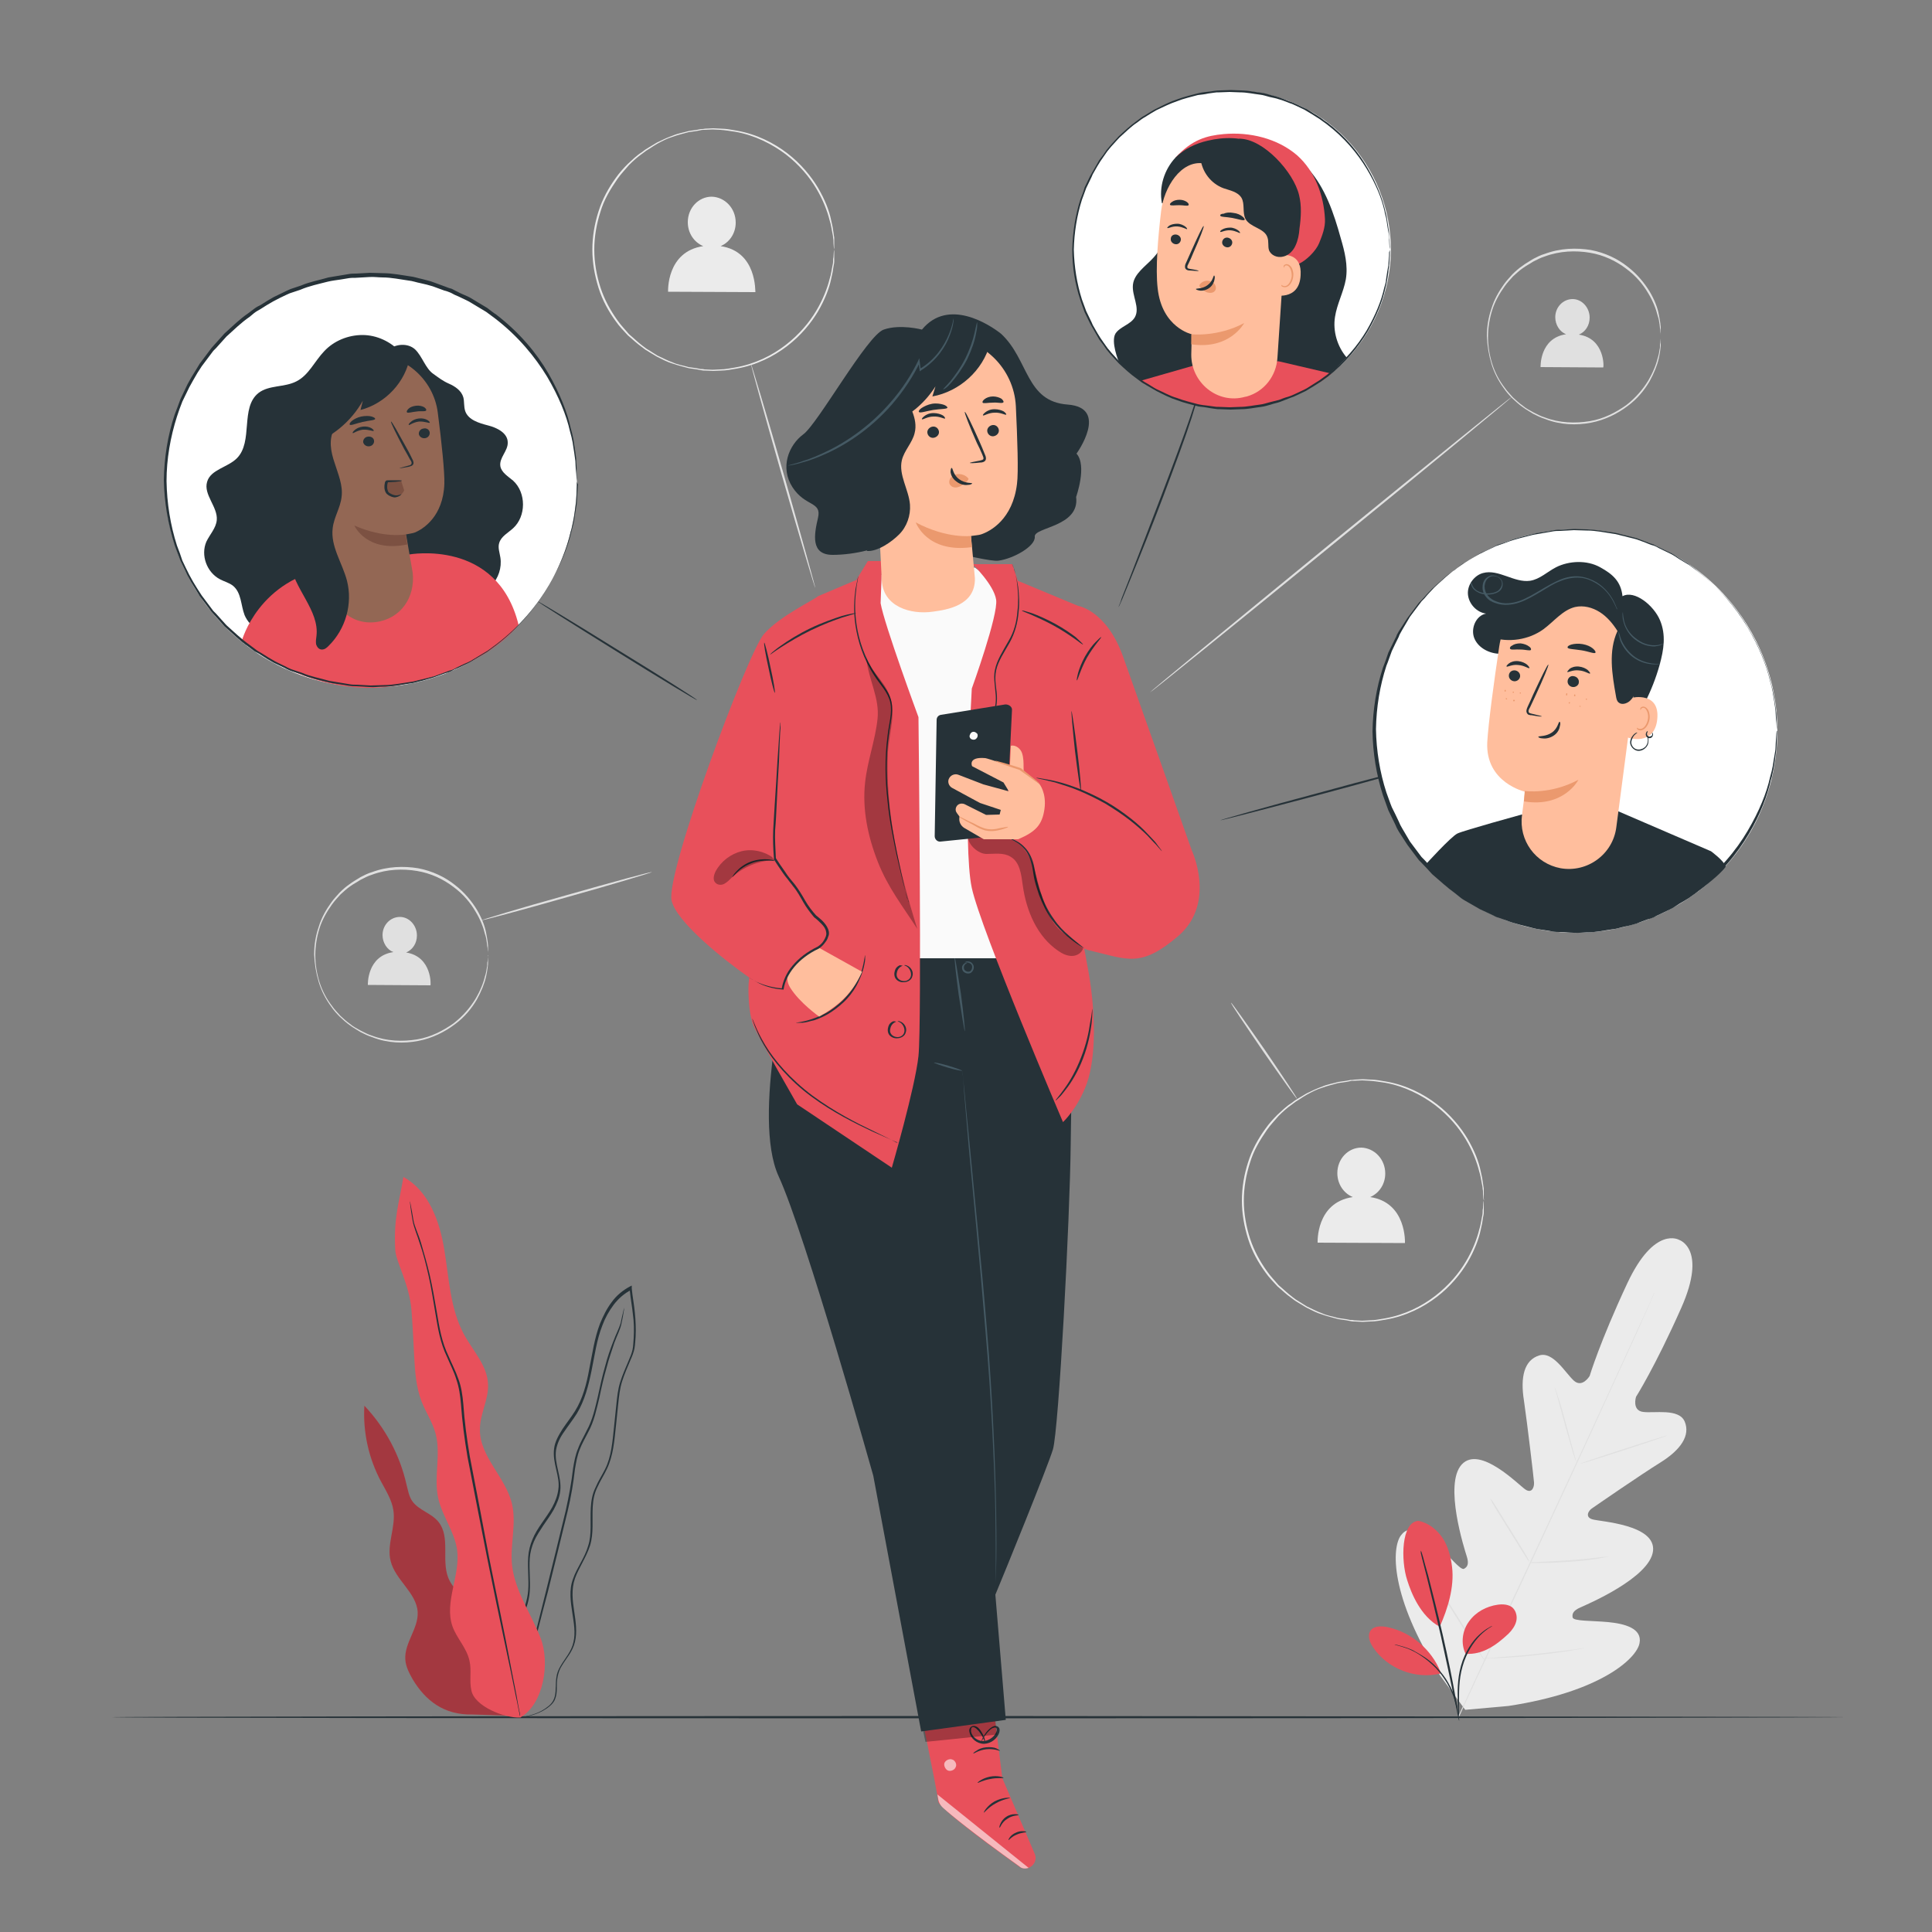 <?xml version="1.0" encoding="utf-8"?>
<!-- Generator: Adobe Illustrator 22.0.0, SVG Export Plug-In . SVG Version: 6.00 Build 0)  -->
<svg version="1.1" xmlns="http://www.w3.org/2000/svg" xmlns:xlink="http://www.w3.org/1999/xlink" x="0px" y="0px"
	 viewBox="0 0 500 500" style="enable-background:new 0 0 500 500;" xml:space="preserve">
<rect x="0" y="0" width="500" height="500" fill="#808080" stroke="none"/>
<style type="text/css">
	.st0{fill:#EBEBEB;}
	.st1{fill:#E0E0E0;}
	.st2{display:none;}
	.st3{display:inline;fill:#EBEBEB;}
	.st4{fill:#263238;}
	.st5{fill:#FFFFFF;}
	.st6{fill:#E8505B;}
	.st7{fill:#FFBE9D;}
	.st8{fill:#EB996E;}
	.st9{opacity:0.3;}
	.st10{fill:#455A64;}
	.st11{opacity:0.6;}
	.st12{fill:#FAFAFA;}
	.st13{fill:#936754;}
	.st14{fill:#7C5142;}
</style>
<g id="Background_Complete">
	<g>
		<g>
			<path class="st0" d="M434.6,320.9c0,0-6.4-3.9-13.5,11.3c-7.1,15.2-9.7,23.9-9.7,23.9s-1.9,3.2-4.1,1.2c-2.2-2-5.4-7.7-9-6.5
				c-3.8,1.2-4.9,5.5-3.9,11.7c0.9,6.2,2.5,19.8,2.6,21.1c0.1,1.2-0.5,3-2.2,1.9c-1.7-1.1-11.8-11.6-16.5-6.5
				c-4.7,5.1,0.7,21.9,1.3,23.8c0.6,1.9,0.2,2.7-0.7,3.2c-0.9,0.5-3.9-3.4-6.9-6.2c-3-2.9-7-5.7-9.4-2.5c-2.5,3.2-2.9,15.9,10,36.2
				l6.6,9l11.2-1c23.7-3.6,33.1-12.2,33.9-16.2c0.8-3.9-3.9-5.1-8.1-5.5c-4.1-0.4-9-0.2-9.2-1.2c-0.2-1,0.2-1.8,2-2.6
				c1.8-0.8,18-7.7,18.8-14.6c0.8-6.9-13.8-7.6-15.7-8.2c-2-0.6-1-2.3,0-2.9c1-0.7,12.3-8.5,17.6-11.8c5.3-3.3,7.8-7,6.3-10.6
				c-1.5-3.5-7.9-2.1-10.8-2.5c-2.9-0.4-1.8-3.9-1.8-3.9s4.9-7.7,11.7-23c6.8-15.3-0.5-17.6-0.5-17.6"/>
		</g>
		<g>
			<g>
				<path class="st1" d="M377.3,444.4c5.1-11.2,14.4-31,22.4-48.1c7.9-17,15.1-32.5,20.2-43.7c2.6-5.6,4.6-10.1,6.1-13.3
					c0.7-1.6,1.3-2.8,1.6-3.6c0.2-0.4,0.3-0.7,0.4-0.9c0.1-0.2,0.2-0.3,0.2-0.3s0,0.1-0.1,0.3c-0.1,0.2-0.2,0.5-0.4,0.9
					c-0.4,0.8-0.9,2.1-1.6,3.6c-1.4,3.2-3.4,7.7-6,13.3c-5.1,11.2-12.2,26.7-20.1,43.7c-7.9,17.1-17.3,36.8-22.4,48"/>
			</g>
		</g>
		<g>
			<g>
				<path class="st1" d="M402.3,358.9c0,0,0.1,0.3,0.3,0.7c0.2,0.5,0.4,1.2,0.7,2.1c0.6,1.8,1.3,4.2,2,6.9c0.7,2.7,1.4,5.1,1.9,7
					c0.2,0.8,0.4,1.5,0.6,2.1c0.1,0.5,0.2,0.8,0.2,0.8c0,0-0.1-0.3-0.3-0.7c-0.2-0.5-0.4-1.2-0.7-2.1c-0.5-1.8-1.2-4.2-2-7
					c-0.7-2.7-1.4-5.1-1.9-7c-0.2-0.8-0.4-1.5-0.6-2.1C402.4,359.2,402.3,359,402.3,358.9z"/>
			</g>
		</g>
		<g>
			<g>
				<path class="st1" d="M409,378.8c0-0.1,5-1.8,11.2-3.8c6.2-2,11.2-3.6,11.3-3.5c0,0.1-5,1.8-11.2,3.8
					C414.1,377.3,409.1,378.9,409,378.8z"/>
			</g>
		</g>
		<g>
			<g>
				<path class="st1" d="M395.7,404.4c0,0,0.3,0,0.8-0.1c0.6,0,1.3,0,2.2-0.1c1.9-0.1,4.5-0.2,7.4-0.4c2.9-0.2,5.5-0.5,7.3-0.7
					c0.9-0.1,1.6-0.2,2.2-0.2c0.5-0.1,0.8-0.1,0.8-0.1c0,0-0.3,0.1-0.8,0.2c-0.5,0.1-1.3,0.2-2.2,0.4c-1.9,0.3-4.5,0.6-7.4,0.8
					c-2.9,0.2-5.5,0.3-7.4,0.3c-0.9,0-1.7,0-2.2,0C396,404.4,395.7,404.4,395.7,404.4z"/>
			</g>
		</g>
		<g>
			<g>
				<path class="st1" d="M385.7,387.8c0,0,0.2,0.2,0.5,0.6c0.3,0.5,0.7,1,1.1,1.7c0.9,1.5,2.2,3.5,3.6,5.8c1.4,2.3,2.7,4.3,3.6,5.8
					c0.4,0.7,0.8,1.3,1,1.8c0.2,0.4,0.4,0.7,0.3,0.7c0,0-0.2-0.2-0.5-0.6c-0.3-0.5-0.7-1-1.1-1.7c-0.9-1.5-2.2-3.5-3.6-5.8
					c-1.4-2.3-2.7-4.3-3.6-5.8c-0.4-0.7-0.8-1.3-1-1.8C385.8,388.1,385.6,387.8,385.7,387.8z"/>
			</g>
		</g>
		<g>
			<g>
				<path class="st1" d="M371,408.9c0,0,0.2,0.3,0.6,0.8c0.4,0.6,0.9,1.3,1.5,2.2c1.2,1.9,2.9,4.5,4.7,7.4c1.8,2.9,3.5,5.5,4.6,7.4
					c0.6,0.9,1,1.7,1.4,2.3c0.3,0.5,0.5,0.8,0.5,0.9c0,0-0.2-0.3-0.6-0.8c-0.4-0.6-0.9-1.3-1.5-2.2c-1.2-1.9-2.9-4.5-4.7-7.4
					c-1.8-2.9-3.5-5.5-4.6-7.4c-0.6-0.9-1-1.7-1.4-2.3C371.1,409.2,371,408.9,371,408.9z"/>
			</g>
		</g>
		<g>
			<g>
				<path class="st1" d="M384,429.2c0,0,0.4-0.1,1-0.1c0.7,0,1.7-0.1,2.8-0.2c2.4-0.2,5.7-0.4,9.3-0.8c3.6-0.4,6.9-0.8,9.3-1.1
					c1.1-0.1,2.1-0.3,2.8-0.4c0.7-0.1,1-0.1,1-0.1c0,0-0.4,0.1-1,0.2c-0.7,0.1-1.6,0.3-2.8,0.5c-2.4,0.4-5.7,0.8-9.3,1.2
					c-3.6,0.4-7,0.6-9.4,0.7c-1.2,0-2.2,0.1-2.8,0.1C384.4,429.3,384,429.3,384,429.2z"/>
			</g>
		</g>
	</g>
	<g>
		<g>
			<g>
				<g>
					<g>
						<g>
							<path class="st1" d="M105.1,246.5c1.7-0.7,2.8-2.4,2.8-4.4c0-2.6-2-4.8-4.4-4.8c-2.5,0-4.5,2.1-4.5,4.7c0,2,1.2,3.8,2.8,4.4
								c-6.9,1-6.6,8.5-6.6,8.5l16.2,0.1C111.5,255.1,111.9,247.6,105.1,246.5z"/>
						</g>
					</g>
				</g>
			</g>
			<g>
				<path class="st1" d="M126.3,247.2c0,0,0-0.1,0-0.4c0-0.3,0-0.6-0.1-1.1c0-0.2,0-0.5-0.1-0.8c0-0.3-0.1-0.6-0.1-0.9
					c-0.1-0.7-0.2-1.5-0.5-2.3c-0.4-1.7-1.2-3.8-2.5-5.9c-1.3-2.2-3.1-4.4-5.7-6.3c-2.5-1.9-5.7-3.5-9.4-4.1
					c-3.6-0.6-7.7-0.5-11.7,1c-1,0.3-1.9,0.8-2.9,1.3c-0.9,0.6-1.9,1.1-2.7,1.7c-0.9,0.6-1.7,1.4-2.5,2.1c-0.7,0.8-1.5,1.6-2.2,2.6
					c-1.3,1.8-2.5,3.9-3.2,6.1c-0.7,2.2-1.1,4.6-1.1,7c0,2.4,0.4,4.8,1.1,7c0.7,2.2,1.8,4.3,3.2,6.1c0.6,0.9,1.4,1.7,2.2,2.6
					c0.8,0.7,1.6,1.5,2.5,2.1c0.8,0.7,1.8,1.2,2.7,1.7c1,0.5,1.9,1,2.9,1.3c3.9,1.5,8,1.6,11.7,1c3.7-0.6,6.8-2.3,9.4-4.1
					c2.5-1.9,4.4-4.2,5.7-6.3c1.3-2.2,2.1-4.2,2.5-5.9c0.3-0.9,0.4-1.6,0.5-2.3c0.1-0.3,0.1-0.6,0.1-0.9c0-0.3,0-0.5,0.1-0.8
					c0-0.4,0.1-0.8,0.1-1.1C126.2,247.3,126.2,247.2,126.3,247.2c0,0,0,0.1,0,0.4c0,0.3,0,0.6,0,1.1c0,0.2,0,0.5,0,0.8
					c0,0.3-0.1,0.6-0.1,0.9c-0.1,0.7-0.2,1.5-0.4,2.3c-0.4,1.8-1.2,3.8-2.4,6c-1.3,2.2-3.1,4.5-5.7,6.4c-2.5,1.9-5.8,3.6-9.5,4.3
					c-3.7,0.7-7.9,0.6-11.9-1c-1-0.3-2-0.8-3-1.3c-0.9-0.6-1.9-1.1-2.8-1.8c-0.9-0.6-1.7-1.4-2.6-2.2c-0.8-0.8-1.6-1.7-2.2-2.6
					c-1.4-1.9-2.5-4-3.2-6.3c-0.7-2.3-1.1-4.7-1.2-7.2c0-2.5,0.4-4.9,1.2-7.2c0.7-2.3,1.9-4.4,3.2-6.2c0.7-1,1.5-1.8,2.2-2.6
					c0.8-0.8,1.7-1.6,2.6-2.2c0.9-0.7,1.9-1.2,2.8-1.8c1-0.5,1.9-1,3-1.3c4-1.5,8.2-1.6,11.9-1c3.7,0.7,7,2.3,9.5,4.3
					c2.6,2,4.4,4.3,5.7,6.4c1.3,2.2,2.1,4.3,2.4,6c0.2,0.9,0.3,1.7,0.4,2.3c0,0.3,0.1,0.7,0.1,0.9c0,0.3,0,0.6,0,0.8
					c0,0.4,0,0.8,0,1.1C126.3,247,126.3,247.2,126.3,247.2z"/>
			</g>
		</g>
		<g>
			<path class="st1" d="M168.7,225.7c0,0.1-9.8,3.1-22,6.5c-12.2,3.5-22.1,6.1-22.2,6c0-0.1,9.8-3.1,22-6.5
				C158.8,228.2,168.7,225.5,168.7,225.7z"/>
		</g>
	</g>
	<g>
		<g>
			<g>
				<g>
					<g>
						<g>
							<path class="st0" d="M354.6,309.8c2.3-1,3.9-3.3,3.9-6.1c0-3.7-2.8-6.6-6.2-6.7c-3.4,0-6.2,2.9-6.2,6.6c0,2.8,1.6,5.2,4,6.2
								c-9.6,1.4-9.1,11.8-9.1,11.8l22.6,0.1C363.6,321.7,364.1,311.2,354.6,309.8z"/>
						</g>
					</g>
				</g>
			</g>
			<g>
				<path class="st0" d="M384,310.7c0,0,0-0.2-0.1-0.5c0-0.4-0.1-0.8-0.1-1.5c0-0.3,0-0.7-0.1-1.1c0-0.4-0.1-0.8-0.2-1.3
					c-0.2-0.9-0.3-2-0.7-3.2c-0.6-2.4-1.7-5.3-3.5-8.3c-1.8-3-4.4-6.1-7.9-8.8c-3.5-2.6-7.9-4.9-13-5.8c-1.3-0.2-2.6-0.4-3.9-0.5
					c-0.7,0-1.3-0.1-2-0.1c-0.7,0-1.4,0.1-2.1,0.1c-0.3,0-0.7,0-1,0.1l-1,0.2c-0.7,0.1-1.4,0.2-2.1,0.3c-1.4,0.4-2.8,0.7-4.1,1.2
					c-1.4,0.4-2.7,1.1-4,1.8c-0.7,0.4-1.3,0.8-1.9,1.2c-0.7,0.4-1.3,0.8-1.9,1.3c-1.3,0.9-2.4,1.9-3.5,3c-1,1.2-2.1,2.3-3,3.6
					c-1.8,2.6-3.5,5.4-4.4,8.5c-1,3.1-1.6,6.4-1.6,9.8c0,3.4,0.6,6.7,1.6,9.8c1,3.1,2.6,6,4.4,8.5c0.9,1.3,2,2.4,3,3.6
					c1.2,1,2.3,2.1,3.5,3c0.6,0.5,1.2,0.9,1.9,1.3c0.6,0.4,1.3,0.8,1.9,1.2c1.3,0.6,2.6,1.3,4,1.8c1.3,0.6,2.8,0.8,4.1,1.2
					c0.7,0.1,1.4,0.2,2.1,0.3l1,0.2c0.3,0,0.7,0,1,0.1c0.7,0,1.4,0.1,2.1,0.1c0.7,0,1.4-0.1,2-0.1c1.3,0,2.6-0.3,3.9-0.5
					c5.1-0.9,9.5-3.1,13-5.8c3.5-2.7,6.1-5.8,7.9-8.8c1.8-3,2.9-5.9,3.5-8.3c0.4-1.2,0.5-2.3,0.7-3.2c0.1-0.5,0.2-0.9,0.2-1.3
					c0-0.4,0-0.8,0.1-1.1c0-0.6,0.1-1.1,0.1-1.5C384,310.8,384,310.7,384,310.7s0,0.2,0,0.5c0,0.4,0,0.8,0,1.5c0,0.3,0,0.7,0,1.1
					c0,0.4-0.1,0.8-0.2,1.3c-0.1,0.9-0.3,2-0.6,3.2c-0.5,2.4-1.6,5.3-3.4,8.4c-1.8,3-4.4,6.2-7.9,8.9c-3.5,2.7-8,5-13.2,5.9
					c-1.3,0.2-2.6,0.5-4,0.5c-0.7,0-1.4,0.1-2,0.1c-0.7,0-1.4-0.1-2.1-0.1c-0.3,0-0.7,0-1.1-0.1l-1-0.2c-0.7-0.1-1.4-0.2-2.1-0.3
					c-1.4-0.4-2.8-0.7-4.2-1.2c-1.4-0.4-2.7-1.1-4.1-1.8c-0.7-0.4-1.3-0.8-2-1.2c-0.7-0.4-1.3-0.8-1.9-1.3c-1.3-0.9-2.4-2-3.6-3
					c-1.1-1.2-2.2-2.3-3.1-3.6c-1.9-2.6-3.5-5.5-4.5-8.7c-1-3.2-1.6-6.5-1.6-9.9c0-3.4,0.6-6.8,1.6-9.9c1-3.2,2.6-6.1,4.5-8.7
					c0.9-1.3,2-2.5,3.1-3.6c1.2-1.1,2.3-2.2,3.6-3c0.6-0.5,1.2-0.9,1.9-1.3c0.7-0.4,1.3-0.8,2-1.2c1.4-0.7,2.7-1.3,4.1-1.8
					c1.4-0.6,2.8-0.8,4.2-1.2c0.7-0.1,1.4-0.2,2.1-0.3l1-0.2c0.3,0,0.7,0,1.1-0.1c0.7,0,1.4-0.1,2.1-0.1c0.7,0,1.4,0.1,2,0.1
					c1.4,0,2.7,0.3,4,0.5c5.2,0.9,9.7,3.2,13.2,5.9c3.5,2.7,6.1,5.9,7.9,8.9c1.8,3.1,2.9,5.9,3.4,8.4c0.3,1.2,0.5,2.3,0.6,3.2
					c0.1,0.5,0.1,0.9,0.2,1.3c0,0.4,0,0.8,0,1.1c0,0.6,0,1.1,0,1.5C384.1,310.5,384,310.7,384,310.7z"/>
			</g>
		</g>
		<g>
			<path class="st1" d="M335.7,284.4c-0.1,0.1-4-5.4-8.8-12.3c-4.7-6.9-8.5-12.5-8.3-12.6c0.1-0.1,4,5.4,8.8,12.3
				C332.1,278.7,335.8,284.3,335.7,284.4z"/>
		</g>
	</g>
	<g>
		<g>
			<g>
				<g>
					<g>
						<g>
							<path class="st1" d="M408.6,86.6c1.7-0.7,2.8-2.4,2.8-4.4c0-2.6-2-4.8-4.4-4.8c-2.5,0-4.5,2.1-4.5,4.7c0,2,1.2,3.8,2.8,4.4
								c-6.9,1-6.6,8.5-6.6,8.5l16.2,0.1C415.1,95.2,415.4,87.6,408.6,86.6z"/>
						</g>
					</g>
				</g>
			</g>
			<g>
				<path class="st1" d="M429.8,87.2c0,0,0-0.1,0-0.4c0-0.3,0-0.6-0.1-1.1c0-0.2,0-0.5-0.1-0.8c0-0.3-0.1-0.6-0.1-0.9
					c-0.1-0.7-0.2-1.5-0.5-2.3c-0.4-1.7-1.2-3.8-2.5-5.9c-1.3-2.2-3.1-4.4-5.7-6.3c-2.5-1.9-5.7-3.5-9.4-4.1
					c-3.6-0.6-7.7-0.5-11.7,1c-1,0.3-1.9,0.8-2.9,1.3c-0.9,0.6-1.9,1.1-2.7,1.7c-0.9,0.6-1.7,1.4-2.5,2.1c-0.7,0.8-1.5,1.6-2.2,2.6
					c-1.3,1.8-2.5,3.9-3.2,6.1c-0.7,2.2-1.1,4.6-1.1,7c0,2.4,0.4,4.8,1.1,7c0.7,2.2,1.8,4.3,3.2,6.1c0.6,0.9,1.4,1.7,2.2,2.6
					c0.8,0.7,1.6,1.5,2.5,2.1c0.8,0.7,1.8,1.2,2.7,1.7c1,0.5,1.9,1,2.9,1.3c3.9,1.5,8,1.6,11.7,1c3.7-0.6,6.8-2.3,9.4-4.1
					c2.5-1.9,4.4-4.2,5.7-6.3c1.3-2.2,2.1-4.2,2.5-5.9c0.3-0.9,0.4-1.6,0.5-2.3c0.1-0.3,0.1-0.6,0.1-0.9c0-0.3,0-0.5,0.1-0.8
					c0-0.4,0.1-0.8,0.1-1.1C429.8,87.4,429.8,87.2,429.8,87.2s0,0.1,0,0.4c0,0.3,0,0.6,0,1.1c0,0.2,0,0.5,0,0.8
					c0,0.3-0.1,0.6-0.1,0.9c-0.1,0.7-0.2,1.5-0.4,2.3c-0.4,1.8-1.2,3.8-2.4,6c-1.3,2.2-3.1,4.5-5.7,6.4c-2.5,1.9-5.8,3.6-9.5,4.3
					c-3.7,0.7-7.9,0.6-11.9-1c-1-0.3-2-0.8-3-1.3c-0.9-0.6-1.9-1.1-2.8-1.8c-0.9-0.6-1.7-1.4-2.6-2.2c-0.8-0.8-1.6-1.7-2.2-2.6
					c-1.4-1.9-2.5-4-3.2-6.3c-0.7-2.3-1.1-4.7-1.2-7.2c0-2.5,0.4-4.9,1.2-7.2c0.7-2.3,1.9-4.4,3.2-6.2c0.7-1,1.5-1.8,2.2-2.6
					c0.8-0.8,1.7-1.6,2.6-2.2c0.9-0.7,1.9-1.2,2.8-1.8c1-0.5,1.9-1,3-1.3c4-1.5,8.2-1.6,11.9-1c3.7,0.7,7,2.3,9.5,4.3
					c2.6,2,4.4,4.3,5.7,6.4c1.3,2.2,2.1,4.3,2.4,6c0.2,0.9,0.3,1.7,0.4,2.3c0,0.3,0.1,0.7,0.1,0.9c0,0.3,0,0.6,0,0.8
					c0,0.4,0,0.8,0,1.1C429.8,87.1,429.8,87.2,429.8,87.2z"/>
			</g>
		</g>
		<g>
			<path class="st1" d="M391.4,102.6c0.1,0.1-20.8,17.4-46.7,38.5c-25.9,21.2-47,38.2-47.1,38.1c-0.1-0.1,20.8-17.3,46.7-38.5
				C370.3,119.5,391.3,102.5,391.4,102.6z"/>
		</g>
	</g>
	<g>
		<g>
			<g>
				<g>
					<g>
						<g>
							<path class="st0" d="M186.5,63.7c2.3-1,3.9-3.3,3.9-6.1c0-3.7-2.8-6.6-6.2-6.7c-3.4,0-6.2,2.9-6.2,6.6c0,2.8,1.6,5.2,4,6.2
								c-9.6,1.4-9.1,11.8-9.1,11.8l22.6,0.1C195.4,75.6,196,65.1,186.5,63.7z"/>
						</g>
					</g>
				</g>
			</g>
			<g>
				<path class="st0" d="M215.9,64.6c0,0,0-0.2-0.1-0.5c0-0.4-0.1-0.8-0.1-1.5c0-0.3,0-0.7-0.1-1.1c0-0.4-0.1-0.8-0.2-1.3
					c-0.2-0.9-0.3-2-0.7-3.2c-0.6-2.4-1.7-5.3-3.5-8.3c-1.8-3-4.4-6.1-7.9-8.8c-3.5-2.6-7.9-4.9-13-5.8c-1.3-0.2-2.6-0.4-3.9-0.5
					c-0.7,0-1.3-0.1-2-0.1c-0.7,0-1.4,0.1-2.1,0.1c-0.3,0-0.7,0-1,0.1l-1,0.2c-0.7,0.1-1.4,0.2-2.1,0.3c-1.4,0.4-2.8,0.7-4.1,1.2
					c-1.4,0.4-2.7,1.1-4,1.8c-0.7,0.4-1.3,0.8-1.9,1.2c-0.7,0.4-1.3,0.8-1.9,1.3c-1.3,0.9-2.4,1.9-3.5,3c-1,1.2-2.1,2.3-3,3.6
					c-1.8,2.6-3.5,5.4-4.4,8.5c-1,3.1-1.6,6.4-1.6,9.8c0,3.4,0.6,6.7,1.6,9.8c1,3.1,2.6,6,4.4,8.5c0.9,1.3,2,2.4,3,3.6
					c1.2,1,2.3,2.1,3.5,3c0.6,0.5,1.2,0.9,1.9,1.3c0.6,0.4,1.3,0.8,1.9,1.2c1.3,0.6,2.6,1.3,4,1.8c1.3,0.6,2.8,0.8,4.1,1.2
					c0.7,0.1,1.4,0.2,2.1,0.3l1,0.2c0.3,0,0.7,0,1,0.1c0.7,0,1.4,0.1,2.1,0.1c0.7,0,1.4-0.1,2-0.1c1.3,0,2.6-0.3,3.9-0.5
					c5.1-0.9,9.5-3.1,13-5.8c3.5-2.7,6.1-5.8,7.9-8.8c1.8-3,2.9-5.9,3.5-8.3c0.4-1.2,0.5-2.3,0.7-3.2c0.1-0.5,0.2-0.9,0.2-1.3
					c0-0.4,0-0.8,0.1-1.1c0-0.6,0.1-1.1,0.1-1.5C215.9,64.7,215.9,64.6,215.9,64.6s0,0.2,0,0.5c0,0.4,0,0.8,0,1.5c0,0.3,0,0.7,0,1.1
					c0,0.4-0.1,0.8-0.2,1.3c-0.1,0.9-0.3,2-0.6,3.2c-0.5,2.4-1.6,5.3-3.4,8.4c-1.8,3-4.4,6.2-7.9,8.9c-3.5,2.7-8,5-13.2,5.9
					c-1.3,0.2-2.6,0.5-4,0.5c-0.7,0-1.4,0.1-2,0.1c-0.7,0-1.4-0.1-2.1-0.1c-0.3,0-0.7,0-1.1-0.1l-1-0.2c-0.7-0.1-1.4-0.2-2.1-0.3
					c-1.4-0.4-2.8-0.7-4.2-1.2c-1.4-0.4-2.7-1.1-4.1-1.8c-0.7-0.4-1.3-0.8-2-1.2c-0.7-0.4-1.3-0.8-1.9-1.3c-1.3-0.9-2.4-2-3.6-3
					c-1.1-1.2-2.2-2.3-3.1-3.6c-1.9-2.6-3.5-5.5-4.5-8.7c-1-3.2-1.6-6.5-1.6-9.9c0-3.4,0.6-6.8,1.6-9.9c1-3.2,2.6-6.1,4.5-8.7
					c0.9-1.3,2-2.5,3.1-3.6c1.2-1.1,2.3-2.2,3.6-3c0.6-0.5,1.2-0.9,1.9-1.3c0.7-0.4,1.3-0.8,2-1.2c1.4-0.7,2.7-1.3,4.1-1.8
					c1.4-0.6,2.8-0.8,4.2-1.2c0.7-0.1,1.4-0.2,2.1-0.3l1-0.2c0.3,0,0.7,0,1.1-0.1c0.7,0,1.4-0.1,2.1-0.1c0.7,0,1.4,0.1,2,0.1
					c1.4,0,2.7,0.3,4,0.5c5.2,0.9,9.7,3.2,13.2,5.9c3.5,2.7,6.1,5.9,7.9,8.9c1.8,3.1,2.9,5.9,3.4,8.4c0.3,1.2,0.5,2.3,0.6,3.2
					c0.1,0.5,0.1,0.9,0.2,1.3c0,0.4,0,0.8,0,1.1c0,0.6,0,1.1,0,1.5C215.9,64.4,215.9,64.6,215.9,64.6z"/>
			</g>
		</g>
		<g>
			<path class="st1" d="M211,152.2c-0.1,0-4-12.9-8.6-29c-4.6-16.1-8.2-29.1-8.1-29.2c0.1,0,4,12.9,8.6,29
				C207.5,139.2,211.1,152.2,211,152.2z"/>
		</g>
	</g>
</g>
<g id="Background_Simple" class="st2">
	<path class="st3" d="M394.5,104.8l-2-3.2c-16.6-27-46.7-43.3-78.3-41.4c-4.1,0.3-8.1,0.8-12.1,1.6c-28.8,6.1-53.9,27.6-64.2,55.1
		c-6.1,16.2-7.8,34.8-19.4,47.7c-15.1,16.7-40.7,17.3-63.2,16.6c-22.5-0.7-48.1-0.1-63.2,16.7c-9.4,10.5-12.4,25.5-11.6,39.6
		c2,37.3,28.3,70.7,61.8,87.2c33.5,16.6,72.9,18.1,109.5,10.8c51.3-10.2,100.1-38.3,129.5-81.6C410.5,210.6,418,151.6,394.5,104.8z"
		/>
</g>
<g id="Floor">
	<g>
		<path class="st4" d="M477.7,444.4c0,0.1-100.5,0.3-224.4,0.3c-123.9,0-224.4-0.1-224.4-0.3c0-0.1,100.4-0.3,224.4-0.3
			C377.2,444.2,477.7,444.3,477.7,444.4z"/>
	</g>
</g>
<g id="Character_3">
	<g>
		<g>
			<path class="st4" d="M310.4,99.4c0,0,0.1,0.2,0.1,0.6c0,0.4-0.1,1-0.3,1.8c-0.3,1.5-1,3.7-1.8,6.3c-1.7,5.3-4.4,12.5-7.4,20.5
				c-3,7.9-5.9,15.1-8,20.2c-1,2.5-1.9,4.6-2.5,6.1c-0.3,0.7-0.5,1.2-0.7,1.6c-0.2,0.4-0.3,0.6-0.3,0.6c0,0,0-0.2,0.2-0.6
				c0.2-0.4,0.4-1,0.6-1.7c0.6-1.5,1.4-3.6,2.4-6.1c2-5.2,4.8-12.4,7.8-20.3c3-7.9,5.7-15.1,7.5-20.4c0.9-2.6,1.6-4.8,2-6.3
				c0.2-0.7,0.3-1.3,0.4-1.7C310.4,99.6,310.4,99.4,310.4,99.4z"/>
		</g>
		<g>
			<g>
				
					<ellipse transform="matrix(0.393 -0.92 0.92 0.393 134.189 332.255)" class="st5" cx="318.6" cy="64.6" rx="41.1" ry="41.1"/>
			</g>
			<g>
				<path class="st4" d="M345.5,82c0.5-3.3,2.2-6.4,2.8-9.7c0.6-3.6-0.3-7.2-1.3-10.6c-1.8-6.5-4-13.1-8.5-18.1
					c-4.5-5-11.8-8-18.1-5.7l-6.6,5.8c-4.6,1.2-7.5,5.8-9.2,10.2c-1.7,4.4-2.9,9.3-6.1,12.8c-2,2.2-5,4.1-5.3,7
					c-0.3,2.9,1.9,5.9,0.5,8.4c-1.1,1.9-3.8,2.4-5,4.2c-1.3,2.1,0.8,7.2,0.8,7.2s17.3,19.7,45.7,8.5c5.9-2.3,9-5.1,13.3-9.5
					C346.1,89.7,344.9,85.7,345.5,82z"/>
			</g>
			<g>
				<path class="st6" d="M295,98.6l13.6-3.9l22.3-1.2l13.7,3.2c0,0-10.3,9.3-27.2,8.9C304.3,105.3,295,98.6,295,98.6"/>
			</g>
			<g>
				<g>
					<path class="st6" d="M304.2,40.8c4.3-4.7,8.1-5.7,12.5-6.1c6.7-0.6,13.9,1.1,19,5.5c4.6,4.1,6.9,10.3,7.2,16.5
						c0.1,2.2-0.7,4.2-1.5,6.2c-0.8,2-3.3,4.5-5.3,5.4c-2,0.9-2.8,0.1-4.3-1.4c-0.9-1-1.4-2.3-1.8-3.5c-1.9-5.3-4.2-10.5-7.8-14.8
						s-8.8-7.6-14.4-7.9"/>
				</g>
				<g>
					<g>
						<g>
							<path class="st4" d="M300.7,52.6c-0.8-4.2,0.6-8.7,3.5-11.8c2.3-2.3,5.3-3.7,8.4-4.4c4.2-1,8.8-1,12.6,0.9
								c3.9,1.9,6.9,5.7,7.1,10c0.1,2-0.4,4,0.2,5.8c0.2,0.8,0.6,1.7,0.4,2.5c-0.3,0.7-1,1.2-1.8,1.2c-0.8,0.1-1.5-0.2-2.2-0.6
								c-2.4-1.2-4.3-3.1-6.2-4.9"/>
						</g>
					</g>
					<g>
						<g>
							<g>
								<path class="st7" d="M330.2,48.1l-18.6-5.8c-6-1-10.4,6.3-11.1,12.3c-0.8,6.7-1.5,14.9-0.9,20c1.1,10.2,8.8,11.9,8.8,11.9
									c0,0,0,2.4-0.1,5.2c-0.1,7.3,6.8,13,13.9,11c0.2,0,0.3-0.1,0.5-0.1c4.5-1.3,7.6-5.3,7.9-10l2.7-40.7
									C333.4,50,332.1,48.4,330.2,48.1z"/>
							</g>
							<g>
								<g>
									<g>
										<g>
											<g>
												<g>
													<g>
														<g>
															<g>
																<g>
																	<g>
																		<g>
																			<g>
																				<g>
																					<g>
																						<g>
																							<g>
																								<g>
																									<g>
																										<g>
																											<path class="st4" d="M303,61.8c-0.1,0.7,0.5,1.3,1.2,1.4c0.7,0.1,1.3-0.4,1.4-1.1
																												c0.1-0.7-0.5-1.3-1.2-1.4C303.6,60.6,303,61.1,303,61.8z"/>
																										</g>
																									</g>
																								</g>
																							</g>
																						</g>
																					</g>
																				</g>
																			</g>
																		</g>
																	</g>
																</g>
																<g>
																	<g>
																		<g>
																			<g>
																				<g>
																					<g>
																						<g>
																							<g>
																								<g>
																									<g>
																										<g>
																											<g>
																												<path class="st4" d="M302.1,59c0.2,0.2,1.2-0.5,2.6-0.4c1.4,0.1,2.4,0.8,2.5,0.7
																													c0.1-0.1-0.1-0.4-0.5-0.7c-0.4-0.3-1.2-0.7-2-0.7c-0.9,0-1.6,0.2-2.1,0.5C302.2,58.7,302,59,302.1,59z"
																													/>
																											</g>
																										</g>
																									</g>
																								</g>
																							</g>
																						</g>
																					</g>
																				</g>
																			</g>
																		</g>
																	</g>
																</g>
															</g>
															<g>
																<g>
																	<g>
																		<g>
																			<g>
																				<g>
																					<g>
																						<g>
																							<g>
																								<g>
																									<g>
																										<g>
																											<path class="st4" d="M316.3,62.6c-0.1,0.7,0.5,1.3,1.2,1.4c0.7,0.1,1.3-0.4,1.4-1.1
																												c0.1-0.7-0.5-1.3-1.2-1.4C317,61.4,316.4,61.9,316.3,62.6z"/>
																										</g>
																									</g>
																								</g>
																							</g>
																						</g>
																					</g>
																				</g>
																			</g>
																		</g>
																	</g>
																</g>
																<g>
																	<g>
																		<g>
																			<g>
																				<g>
																					<g>
																						<g>
																							<g>
																								<g>
																									<g>
																										<g>
																											<g>
																												<path class="st4" d="M315.8,60c0.2,0.2,1.2-0.5,2.6-0.4c1.4,0.1,2.4,0.8,2.5,0.7
																													c0.1-0.1-0.1-0.4-0.5-0.7c-0.4-0.3-1.2-0.7-2-0.7c-0.9,0-1.6,0.2-2.1,0.5
																													C315.9,59.6,315.7,59.9,315.8,60z"/>
																											</g>
																										</g>
																									</g>
																								</g>
																							</g>
																						</g>
																					</g>
																				</g>
																			</g>
																		</g>
																	</g>
																</g>
															</g>
															<g>
																<g>
																	<g>
																		<g>
																			<g>
																				<g>
																					<g>
																						<g>
																							<g>
																								<g>
																									<g>
																										<g>
																											<path class="st4" d="M310.2,70.1c0-0.1-0.8-0.3-2.2-0.5c-0.4-0.1-0.7-0.1-0.7-0.4
																												c-0.1-0.3,0.1-0.6,0.3-1c0.4-0.8,0.8-1.7,1.2-2.7c1.7-3.8,2.9-6.9,2.7-7c-0.2-0.1-1.6,2.9-3.3,6.7
																												c-0.4,0.9-0.8,1.8-1.2,2.7c-0.2,0.4-0.4,0.8-0.3,1.4c0.1,0.3,0.3,0.5,0.6,0.6c0.2,0.1,0.4,0.1,0.6,0.1
																												C309.3,70.1,310.2,70.2,310.2,70.1z"/>
																										</g>
																									</g>
																								</g>
																							</g>
																						</g>
																					</g>
																				</g>
																			</g>
																		</g>
																	</g>
																</g>
															</g>
															<g>
																<g>
																	<g>
																		<g>
																			<g>
																				<g>
																					<g>
																						<g>
																							<g>
																								<g>
																									<g>
																										<path class="st8" d="M308.3,86.5c0,0,6.8,0.8,13.7-2.9c0,0-3.7,7-13.7,5.5L308.3,86.5z"/>
																									</g>
																								</g>
																							</g>
																						</g>
																					</g>
																				</g>
																			</g>
																		</g>
																	</g>
																</g>
															</g>
															<g>
																<g>
																	<g>
																		<g>
																			<g>
																				<g>
																					<g>
																						<g>
																							<g>
																								<g>
																									<g>
																										<path class="st8" d="M310.6,73.5c0.5-0.6,1.4-1,2.3-0.8c0.6,0.1,1.2,0.4,1.5,0.9c0.3,0.5,0.4,1.2,0,1.7
																											c-0.4,0.5-1.2,0.6-1.9,0.4c-0.7-0.2-1.2-0.7-1.7-1.2c-0.1-0.1-0.3-0.3-0.4-0.4
																											C310.4,73.9,310.4,73.7,310.6,73.5"/>
																									</g>
																								</g>
																							</g>
																						</g>
																					</g>
																				</g>
																			</g>
																		</g>
																	</g>
																</g>
															</g>
															<g>
																<g>
																	<g>
																		<g>
																			<g>
																				<g>
																					<g>
																						<g>
																							<g>
																								<g>
																									<g>
																										<g>
																											<path class="st4" d="M314.2,71.3c-0.2,0-0.3,1.5-1.7,2.5c-1.3,1-3,0.8-3,1c0,0.1,0.3,0.3,1,0.4
																												c0.7,0.1,1.7-0.1,2.5-0.7c0.8-0.6,1.2-1.5,1.3-2.1C314.5,71.6,314.3,71.3,314.2,71.3z"/>
																										</g>
																									</g>
																								</g>
																							</g>
																						</g>
																					</g>
																				</g>
																			</g>
																		</g>
																	</g>
																</g>
															</g>
														</g>
													</g>
												</g>
												<g>
													<g>
														<g>
															<g>
																<g>
																	<g>
																		<g>
																			<g>
																				<g>
																					<g>
																						<g>
																							<path class="st4" d="M315.8,55.8c0.1,0.4,1.5,0.3,3.1,0.6c1.6,0.3,2.9,0.8,3.2,0.5c0.1-0.2-0.1-0.5-0.6-0.9
																								c-0.5-0.4-1.3-0.8-2.3-0.9c-1-0.2-1.9-0.1-2.5,0.2C316,55.3,315.7,55.6,315.8,55.8z"/>
																						</g>
																					</g>
																				</g>
																			</g>
																		</g>
																	</g>
																</g>
															</g>
														</g>
													</g>
												</g>
												<g>
													<g>
														<g>
															<g>
																<g>
																	<g>
																		<g>
																			<g>
																				<g>
																					<g>
																						<g>
																							<path class="st4" d="M302.8,53c0.2,0.3,1.2,0.1,2.4,0.1c1.2,0,2.1,0.3,2.4,0c0.1-0.2,0-0.5-0.4-0.8
																								c-0.4-0.3-1.1-0.6-1.9-0.6c-0.8,0-1.5,0.2-1.9,0.5C302.9,52.5,302.7,52.8,302.8,53z"/>
																						</g>
																					</g>
																				</g>
																			</g>
																		</g>
																	</g>
																</g>
															</g>
														</g>
													</g>
												</g>
											</g>
										</g>
									</g>
								</g>
							</g>
						</g>
					</g>
					<g>
						<g>
							<g>
								<g>
									<g>
										<g>
											<g>
												<g>
													<g>
														<g>
															<g>
																<g>
																	<path class="st7" d="M329.5,68.6c0-0.8,1-2.5,1.8-2.6c2-0.2,5.6,0.1,5.3,5.2c-0.3,6.9-7.2,5.2-7.2,5
																		C329.4,76.1,329.3,71.2,329.5,68.6z"/>
																</g>
															</g>
														</g>
													</g>
												</g>
											</g>
										</g>
									</g>
								</g>
							</g>
						</g>
						<g>
							<g>
								<g>
									<g>
										<g>
											<g>
												<g>
													<g>
														<g>
															<g>
																<g>
																	<g>
																		<path class="st8" d="M331.6,73.7c0,0,0.1,0.1,0.3,0.2c0.2,0.1,0.5,0.2,0.9,0.1c0.7-0.2,1.4-1.4,1.5-2.6
																			c0-0.6-0.1-1.2-0.3-1.7c-0.2-0.5-0.5-0.9-0.9-1c-0.4-0.1-0.6,0.1-0.7,0.3c-0.1,0.2-0.1,0.3-0.1,0.3
																			c0,0-0.1-0.1-0.1-0.4c0-0.1,0.1-0.3,0.3-0.4c0.2-0.1,0.4-0.2,0.7-0.1c0.5,0.1,1,0.6,1.2,1.1
																			c0.2,0.6,0.4,1.2,0.3,1.9c-0.1,1.4-0.9,2.7-1.9,2.9c-0.5,0.1-0.9-0.1-1.1-0.2C331.6,73.9,331.6,73.7,331.6,73.7z"
																			/>
																	</g>
																</g>
															</g>
														</g>
													</g>
												</g>
											</g>
										</g>
									</g>
								</g>
							</g>
						</g>
					</g>
				</g>
				<g>
					<path class="st4" d="M310.7,41.1c0.4,3.4,2.7,6.4,5.9,7.6c1.7,0.6,3.7,0.9,4.7,2.5c0.9,1.6,0.2,3.7,1,5.4
						c1.2,2.3,4.9,2.4,5.7,4.8c0.4,1.1,0.1,2.3,0.4,3.3c0.5,1.4,2.2,2.1,3.7,1.7c1.4-0.3,2.6-1.5,3.2-2.9c0.6-1.3,0.9-2.8,1-4.3
						c0.4-2.9,0.6-5.9-0.1-8.7c-1.4-6-9.3-14.6-15.4-14.6"/>
				</g>
			</g>
			<g>
				<g>
					<path class="st4" d="M359.7,64.6c0,0,0-0.2-0.1-0.7c0-0.5-0.1-1.1-0.1-2c0-0.4-0.1-0.9-0.1-1.4c-0.1-0.5-0.2-1.1-0.3-1.7
						c-0.1-0.6-0.2-1.3-0.3-2c-0.1-0.7-0.4-1.4-0.5-2.2c-0.7-3.2-2.2-6.9-4.6-10.9c-2.4-4-5.8-8.1-10.4-11.6
						c-0.6-0.4-1.2-0.9-1.8-1.3c-0.6-0.4-1.3-0.8-1.9-1.2c-0.7-0.4-1.3-0.8-2-1.2c-0.7-0.3-1.4-0.7-2.1-1c-0.4-0.2-0.7-0.3-1.1-0.5
						c-0.4-0.1-0.8-0.3-1.1-0.4c-0.8-0.3-1.5-0.6-2.3-0.8c-0.8-0.3-1.6-0.4-2.4-0.6c-0.8-0.2-1.6-0.5-2.5-0.6
						c-1.7-0.2-3.4-0.6-5.2-0.6c-0.9,0-1.8-0.1-2.7-0.1c-0.9,0-1.8,0.1-2.7,0.1c-0.5,0-0.9,0-1.4,0.1l-1.4,0.2
						c-0.9,0.2-1.8,0.3-2.7,0.4c-1.8,0.5-3.7,0.9-5.4,1.6c-1.8,0.6-3.6,1.5-5.3,2.3c-0.9,0.5-1.7,1-2.5,1.5
						c-0.4,0.3-0.9,0.5-1.3,0.8l-1.2,0.9c-1.7,1.1-3.1,2.6-4.6,3.9c-0.7,0.8-1.4,1.5-2.1,2.3l-0.5,0.6l-0.5,0.6l-0.9,1.3l-0.9,1.3
						l-0.8,1.3l-0.8,1.4l-0.4,0.7l-0.3,0.7c-0.5,1-0.9,1.9-1.4,2.9c-0.4,1-0.7,2-1.1,3c-1.3,4.1-2,8.5-2.1,12.9
						c0.1,4.4,0.8,8.8,2.1,12.9c0.4,1,0.7,2,1.1,3c0.5,1,0.9,1.9,1.4,2.9l0.3,0.7l0.4,0.7l0.8,1.4l0.8,1.3l0.9,1.3l0.9,1.3l0.5,0.6
						l0.5,0.6c0.7,0.8,1.4,1.5,2.1,2.3c1.5,1.4,3,2.8,4.6,3.9l1.2,0.9c0.4,0.3,0.8,0.5,1.3,0.8c0.9,0.5,1.7,1.1,2.5,1.5
						c1.8,0.8,3.5,1.8,5.3,2.3c1.8,0.7,3.6,1.1,5.4,1.6c0.9,0.2,1.8,0.3,2.7,0.4l1.4,0.2c0.5,0.1,0.9,0.1,1.4,0.1
						c0.9,0,1.8,0.1,2.7,0.1c0.9,0,1.8-0.1,2.7-0.1c1.8,0,3.5-0.4,5.2-0.6c0.9-0.1,1.7-0.4,2.5-0.6c0.8-0.2,1.6-0.4,2.4-0.6
						c0.8-0.3,1.5-0.6,2.3-0.8c0.4-0.1,0.8-0.3,1.1-0.4c0.4-0.2,0.7-0.3,1.1-0.5c0.7-0.3,1.4-0.7,2.1-1c0.7-0.3,1.3-0.8,2-1.2
						c0.6-0.4,1.3-0.8,1.9-1.2c0.6-0.4,1.2-0.9,1.8-1.3c4.6-3.5,8-7.6,10.4-11.6c2.3-4,3.8-7.7,4.5-10.9c0.2-0.8,0.5-1.5,0.5-2.2
						c0.1-0.7,0.2-1.4,0.3-2c0.1-0.6,0.2-1.2,0.3-1.7c0-0.5,0.1-1,0.1-1.4c0.1-0.8,0.1-1.5,0.1-2C359.7,64.8,359.7,64.6,359.7,64.6
						s0,0.2,0,0.7c0,0.5,0,1.1-0.1,2c0,0.4,0,0.9-0.1,1.4c0,0.5-0.2,1.1-0.2,1.7c-0.1,0.6-0.2,1.3-0.3,2c-0.1,0.7-0.3,1.5-0.5,2.3
						c-0.7,3.2-2.2,7-4.5,11c-2.4,4-5.8,8.2-10.4,11.8c-0.6,0.4-1.2,0.9-1.8,1.3c-0.6,0.4-1.3,0.8-1.9,1.2c-0.7,0.4-1.3,0.8-2,1.2
						c-0.7,0.3-1.4,0.7-2.1,1c-0.4,0.2-0.7,0.3-1.1,0.5c-0.4,0.1-0.8,0.3-1.1,0.4c-0.8,0.3-1.5,0.6-2.3,0.9
						c-0.8,0.3-1.6,0.4-2.4,0.7c-0.8,0.2-1.6,0.5-2.5,0.6c-1.7,0.2-3.4,0.6-5.2,0.6c-0.9,0-1.8,0.1-2.7,0.1c-0.9,0-1.8-0.1-2.7-0.1
						c-0.5,0-0.9,0-1.4-0.1l-1.4-0.2c-0.9-0.2-1.9-0.3-2.8-0.4c-1.8-0.5-3.7-0.9-5.5-1.6c-1.9-0.6-3.6-1.5-5.4-2.4
						c-0.9-0.5-1.7-1-2.6-1.5c-0.4-0.3-0.9-0.5-1.3-0.8l-1.2-0.9c-1.7-1.2-3.2-2.6-4.7-4c-0.7-0.8-1.4-1.5-2.1-2.3l-0.5-0.6
						l-0.5-0.6l-0.9-1.3l-1-1.3l-0.8-1.4l-0.8-1.4l-0.4-0.7l-0.4-0.7c-0.5-1-0.9-1.9-1.4-2.9c-0.4-1-0.7-2-1.1-3.1
						c-1.4-4.2-2.1-8.6-2.1-13.1c0.1-4.5,0.8-8.9,2.1-13c0.4-1,0.8-2,1.1-3.1c0.5-1,0.9-1.9,1.4-2.9l0.4-0.7l0.4-0.7l0.8-1.4
						l0.8-1.4l1-1.3l0.9-1.3l0.5-0.6l0.5-0.6c0.7-0.8,1.4-1.5,2.1-2.3c1.5-1.4,3-2.8,4.7-4l1.2-0.9c0.4-0.3,0.9-0.5,1.3-0.8
						c0.9-0.5,1.7-1.1,2.6-1.5c1.8-0.9,3.5-1.8,5.4-2.4c1.8-0.7,3.7-1.1,5.5-1.6c0.9-0.2,1.9-0.3,2.8-0.4l1.4-0.2
						c0.5-0.1,0.9-0.1,1.4-0.1c0.9,0,1.8-0.1,2.7-0.1c0.9,0,1.8,0.1,2.7,0.1c1.8,0,3.5,0.4,5.2,0.6c0.9,0.1,1.7,0.4,2.5,0.6
						c0.8,0.2,1.6,0.4,2.4,0.7c0.8,0.3,1.6,0.6,2.3,0.9c0.4,0.1,0.8,0.3,1.1,0.4c0.4,0.2,0.7,0.3,1.1,0.5c0.7,0.3,1.4,0.7,2.1,1
						c0.7,0.3,1.3,0.8,2,1.2c0.7,0.4,1.3,0.8,1.9,1.2c0.6,0.5,1.2,0.9,1.8,1.3c4.7,3.6,8.1,7.8,10.4,11.8c2.3,4,3.8,7.8,4.5,11
						c0.2,0.8,0.4,1.5,0.5,2.3c0.1,0.7,0.2,1.4,0.3,2c0.1,0.6,0.2,1.2,0.2,1.7c0,0.5,0,1,0.1,1.4c0,0.8,0.1,1.5,0.1,2
						C359.7,64.3,359.7,64.6,359.7,64.6z"/>
				</g>
			</g>
		</g>
	</g>
</g>
<g id="Plants">
	<g>
		<g>
			<g>
				<g>
					<path class="st6" d="M125.2,423.3c0.8-3-1.2-5.9-3.3-8.1c-2.2-2.1-4.8-4.1-5.9-6.9c-1.8-4.6,0.6-10.5-2.5-14.4
						c-1.8-2.3-5.1-3-6.8-5.4c-0.9-1.3-1.1-2.8-1.5-4.3c-1.7-7.6-5.5-14.7-10.9-20.4c-0.4,6.8,1.1,13.6,4.3,19.6
						c1.3,2.4,2.8,4.8,3.2,7.4c0.7,4.4-1.8,8.9-0.7,13.2c1.2,4.9,6.7,8.2,7,13.2c0.2,4.3-3.5,8-3.2,12.3c0.1,1.8,1,3.5,1.9,5.1
						c3.3,5.5,8.1,9.3,15.5,9.1l9,0.3L125.2,423.3z"/>
				</g>
			</g>
		</g>
		<g class="st9">
			<g>
				<g>
					<g>
						<path d="M125.2,423.3c0.8-3-1.2-5.9-3.3-8.1c-2.2-2.1-4.8-4.1-5.9-6.9c-1.8-4.6,0.6-10.5-2.5-14.4c-1.8-2.3-5.1-3-6.8-5.4
							c-0.9-1.3-1.1-2.8-1.5-4.3c-1.7-7.6-5.5-14.7-10.9-20.4c-0.4,6.8,1.1,13.6,4.3,19.6c1.3,2.4,2.8,4.8,3.2,7.4
							c0.7,4.4-1.8,8.9-0.7,13.2c1.2,4.9,6.7,8.2,7,13.2c0.2,4.3-3.5,8-3.2,12.3c0.1,1.8,1,3.5,1.9,5.1c3.3,5.5,8.1,9.3,15.5,9.1
							l9,0.3L125.2,423.3z"/>
					</g>
				</g>
			</g>
		</g>
		<g>
			<g>
				<g>
					<g>
						<g>
							<g>
								<path class="st4" d="M133.2,444.4c0,0,0.9,0.2,2.5-0.1c0.8-0.1,1.8-0.3,2.9-0.7c1.1-0.4,2.4-1,3.6-2c0.6-0.5,1.2-1.1,1.5-2
									c0.3-0.8,0.4-1.7,0.4-2.7c0-0.9,0-1.9,0.2-2.9c0.2-1,0.5-2,1.1-2.9c1.1-1.9,2.8-3.6,3.4-6.2c0.6-2.5,0.2-5.2-0.2-7.9
									c-0.4-2.7-0.8-5.6,0.2-8.5c1-2.8,2.9-5.4,3.9-8.5c1-3.2,0.5-6.7,0.7-10.1c0.1-1.7,0.4-3.4,1.2-5c0.7-1.6,1.7-3.1,2.5-4.8
									c1.6-3.4,1.9-7.2,2.3-11c0.2-1.9,0.4-3.8,0.6-5.8c0.2-1.9,0.4-3.9,1-5.8c0.6-1.9,1.4-3.7,2.2-5.6c0.4-0.9,0.8-1.9,1-2.9
									c0.2-1.1,0.2-2.1,0.3-3.1c0.1-2.1,0-4.2-0.2-6.2c-0.2-2.1-0.6-4.1-0.8-6.2c0-0.1,0-0.2,0-0.4l0-0.4l-0.4,0.2
									c-1.9,1-3.6,2.4-4.8,4.1c-1.3,1.7-2.2,3.6-3,5.5c-1.5,3.9-2,7.9-2.8,11.8c-0.7,3.9-1.7,7.7-3.7,10.9c-1,1.6-2.2,3.1-3.2,4.6
									c-1,1.6-2,3.3-2.2,5.1c-0.5,3.8,1.6,7.2,1.1,10.5c-0.2,1.7-0.8,3.2-1.6,4.7c-0.8,1.4-1.8,2.8-2.7,4.1
									c-0.9,1.3-1.8,2.7-2.4,4.2c-0.6,1.4-1,3-1.1,4.5c-0.2,3,0.2,5.9,0,8.6c-0.2,2.7-1.1,5.2-2.2,7.4c-1.1,2.2-2.3,4.2-3.3,6.2
									c-0.5,1-1,1.9-1.4,2.9c-0.4,0.9-0.6,1.9-0.8,2.8c-0.3,1.9-0.3,3.6-0.1,5.1c0.4,3.1,1.5,5.3,2.6,6.6c0.2,0.3,0.5,0.6,0.7,0.8
									c0.2,0.2,0.4,0.4,0.6,0.5C133,444.3,133.2,444.4,133.2,444.4c0,0-0.7-0.5-1.7-1.7c-1-1.3-2.1-3.5-2.4-6.5
									c-0.2-1.5-0.2-3.2,0.1-5.1c0.2-0.9,0.4-1.9,0.8-2.8c0.4-0.9,0.9-1.9,1.4-2.8c1-1.9,2.2-3.9,3.4-6.1c1.1-2.2,2.1-4.7,2.3-7.5
									c0.2-2.8-0.2-5.7,0-8.6c0.1-1.5,0.5-3,1.1-4.4c0.6-1.4,1.5-2.7,2.4-4.1c0.9-1.3,1.9-2.7,2.7-4.1c0.8-1.5,1.5-3.1,1.7-4.9
									c0.4-3.6-1.6-7-1.1-10.5c0.3-1.8,1.1-3.4,2.2-4.9c1-1.5,2.2-3,3.2-4.6c2-3.3,3-7.2,3.8-11.1c0.8-3.9,1.3-7.9,2.8-11.7
									c0.7-1.9,1.7-3.7,2.9-5.3c1.2-1.6,2.8-3,4.6-3.9l-0.4-0.2c0,0.1,0,0.2,0,0.4c0.2,2.1,0.6,4.2,0.8,6.2
									c0.3,2.1,0.3,4.1,0.2,6.1c-0.1,1-0.1,2.1-0.3,3c-0.2,0.9-0.6,1.9-1,2.8c-0.8,1.9-1.6,3.7-2.2,5.6c-0.6,1.9-0.8,3.9-1,5.9
									c-0.2,1.9-0.4,3.9-0.6,5.8c-0.4,3.8-0.7,7.6-2.3,10.8c-0.8,1.6-1.8,3.1-2.5,4.8c-0.8,1.6-1.1,3.4-1.2,5.2
									c-0.2,3.5,0.3,6.9-0.7,9.9c-0.9,3.1-2.9,5.6-3.9,8.5c-1.1,2.9-0.6,6-0.2,8.7c0.4,2.7,0.9,5.3,0.3,7.7
									c-0.5,2.4-2.2,4.2-3.3,6.1c-0.6,1-1,2-1.1,3c-0.2,1-0.1,2-0.2,2.9c0,0.9-0.1,1.8-0.4,2.6c-0.3,0.8-0.8,1.4-1.4,1.9
									c-1.2,1-2.4,1.6-3.5,2c-1.1,0.4-2.1,0.6-2.9,0.8c-0.8,0.1-1.4,0.2-1.8,0.2C133.4,444.4,133.2,444.4,133.2,444.4z"/>
							</g>
						</g>
					</g>
				</g>
				<g>
					<g>
						<g>
							<g>
								<path class="st4" d="M161.6,338.3c0,0,0,0.1-0.1,0.3c-0.1,0.2-0.1,0.5-0.2,0.8c-0.2,0.7-0.4,1.8-0.7,3.1
									c-0.4,1.3-1.2,2.8-1.9,4.7c-0.7,1.8-1.5,4-2.1,6.4c-0.7,2.4-1.3,5.1-1.9,7.9c-0.7,2.9-1.3,5.9-2.9,8.8
									c-0.7,1.5-1.6,2.9-2.2,4.6c-0.7,1.6-1,3.4-1.3,5.2c-0.4,3.6-1.1,7.2-1.9,10.9c-1.8,7.4-3.5,14.4-5.1,20.8
									c-1.6,6.4-3,12.1-4.3,17c-1.2,4.8-2.1,8.7-2.8,11.4c-0.3,1.3-0.6,2.4-0.7,3.1c-0.1,0.3-0.1,0.6-0.2,0.8c0,0.2-0.1,0.3,0,0.3
									c0,0,0-0.1,0.1-0.3c0.1-0.2,0.1-0.5,0.2-0.8c0.2-0.8,0.5-1.8,0.8-3.1c0.7-2.7,1.7-6.6,3-11.4c1.3-4.8,2.7-10.6,4.4-16.9
									c1.6-6.4,3.3-13.4,5.1-20.8c0.9-3.7,1.5-7.4,1.9-10.9c0.3-1.8,0.6-3.5,1.2-5c0.6-1.6,1.5-3.1,2.2-4.5
									c1.6-2.9,2.2-6.1,2.9-8.9c0.6-2.9,1.2-5.5,1.9-7.9c0.6-2.4,1.4-4.5,2-6.4c0.7-1.9,1.5-3.4,1.8-4.8c0.3-1.4,0.5-2.4,0.6-3.2
									c0.1-0.3,0.1-0.6,0.1-0.8C161.6,338.4,161.6,338.3,161.6,338.3z"/>
							</g>
						</g>
					</g>
				</g>
			</g>
			<g>
				<g>
					<g>
						<g>
							<path class="st6" d="M134.8,444.4c5.9-3.5,7.6-14.1,5.1-20.5c-2.5-6.4-6.7-12.2-7.4-19c-0.5-5.2,1.2-10.6,0-15.7
								c-1.6-6.9-8.4-12.2-8.3-19.3c0-4,2.3-7.7,2.1-11.7c-0.2-4.9-4-8.7-6.3-13c-3.5-6.6-3.8-14.4-5-21.7
								c-1.2-7.4-4-15.3-10.6-18.9c-1,6.3-2.6,10.5-2.1,19c0.2,3,3.7,8.9,4.2,15.6c0.3,4,0.5,8,0.7,12c0.2,3.9,0.5,7.8,1.9,11.5
								c1.1,2.8,2.8,5.3,3.6,8.2c1.5,5.4-0.5,11.3,0.7,16.8c1,4.6,4.2,8.6,4.9,13.4c0.9,6.6-3.4,13.5-1.2,19.8
								c1.1,3.1,3.7,5.6,4.4,8.9c0.6,2.5-0.1,5.2,0.5,7.7c0.8,4.1,8.6,7.2,12.7,7"/>
						</g>
					</g>
				</g>
				<g>
					<g>
						<g>
							<g>
								<path class="st4" d="M106.1,310.7c0,0,0,0.1,0,0.4c0,0.3,0.1,0.6,0.1,1c0.1,0.9,0.3,2.2,0.6,3.9c0.3,1.7,1.2,3.7,1.9,6
									c0.8,2.3,1.5,5,2.2,8.1c0.7,3,1.2,6.4,1.8,9.9c0.6,3.6,1.2,7.5,3,11.2c0.8,1.9,1.8,3.8,2.4,5.8c0.7,2,1,4.1,1.2,6.4
									c0.3,4.4,0.9,9,1.7,13.7c1.8,9.3,3.5,18.1,5.1,26.2c1.6,8,3.1,15.2,4.4,21.3c1.3,6,2.3,10.9,3,14.4c0.4,1.7,0.6,3,0.8,3.9
									c0.1,0.4,0.2,0.8,0.2,1c0.1,0.2,0.1,0.3,0.1,0.3c0,0,0-0.1,0-0.4c0-0.3-0.1-0.6-0.2-1c-0.2-0.9-0.4-2.2-0.7-3.9
									c-0.7-3.4-1.6-8.3-2.8-14.4c-1.2-6.1-2.7-13.3-4.3-21.3c-1.5-8-3.2-16.9-5-26.2c-0.8-4.7-1.4-9.2-1.7-13.7
									c-0.2-2.2-0.5-4.4-1.3-6.5c-0.7-2-1.7-3.9-2.5-5.8c-1.8-3.7-2.4-7.5-3-11.1c-0.6-3.6-1.2-6.9-1.9-10c-0.7-3-1.5-5.7-2.2-8.1
									c-0.7-2.4-1.7-4.3-2-6c-0.3-1.7-0.5-3-0.7-3.9c-0.1-0.4-0.1-0.8-0.2-1C106.1,310.8,106.1,310.7,106.1,310.7z"/>
							</g>
						</g>
					</g>
				</g>
			</g>
		</g>
	</g>
	<g>
		<g>
			<g>
				<path class="st6" d="M367.1,393.6c2.6,0.5,4.8,2.3,6.3,4.5c1.4,2.2,2.1,4.9,2.4,7.5c0.6,5.1-1.1,10.7-3.2,15.4
					c-5-2.7-7.4-8.8-8.4-12C362.5,403.9,362.6,393.8,367.1,393.6"/>
			</g>
		</g>
		<g>
			<g>
				<path class="st6" d="M379.3,428c-1.3-2.6-0.9-6,0.9-8.4c1.7-2.4,4.5-3.9,7.4-4.3c1.3-0.2,2.9-0.1,3.9,0.8
					c0.9,0.9,1.2,2.3,0.9,3.5c-0.3,1.2-1.1,2.3-2,3.2C387.2,425.8,383.7,428.3,379.3,428"/>
			</g>
		</g>
		<g>
			<g>
				<g>
					<path class="st4" d="M377.5,444.4c0,0-0.1-0.4-0.1-1c0-0.7-0.1-1.7-0.1-2.9c-0.1-2.4-0.2-5.8,0.8-9.4c1-3.6,3-6.5,4.8-8.1
						c0.9-0.8,1.7-1.4,2.3-1.7c0.3-0.2,0.5-0.3,0.7-0.4c0.2-0.1,0.3-0.1,0.3-0.1c0,0.1-1.4,0.7-3.1,2.4c-1.7,1.7-3.6,4.5-4.6,8.1
						c-1,3.5-0.9,6.9-0.9,9.3c0,1.2,0,2.2,0,2.9C377.5,444,377.5,444.4,377.5,444.4z"/>
				</g>
			</g>
		</g>
		<g>
			<g>
				<g>
					<path class="st4" d="M367.7,401.3c0,0,0.1,0.1,0.2,0.4c0.1,0.3,0.2,0.7,0.4,1.3c0.3,1.1,0.7,2.7,1.3,4.7
						c1,3.9,2.4,9.4,3.8,15.5c1.4,6.1,2.5,11.6,3.2,15.6c0.4,2,0.7,3.6,0.8,4.7c0.1,0.5,0.2,1,0.2,1.3c0,0.3,0.1,0.5,0,0.5
						c0,0-0.1-0.2-0.1-0.4c-0.1-0.3-0.2-0.8-0.3-1.3c-0.2-1.2-0.6-2.8-1-4.7c-0.8-4-2-9.5-3.3-15.5c-1.4-6.1-2.7-11.5-3.7-15.5
						c-0.5-1.9-0.9-3.5-1.2-4.7c-0.1-0.5-0.2-0.9-0.3-1.3C367.7,401.4,367.7,401.3,367.7,401.3z"/>
				</g>
			</g>
		</g>
		<g>
			<g>
				<path class="st6" d="M372.8,432.7c-2.3-5.8-7.6-10.3-13.7-11.6c-1.5-0.3-3.5-0.4-4.4,0.9c-0.9,1.3-0.2,3.1,0.7,4.4
					c3.7,5.5,11,8.3,17.4,6.7"/>
			</g>
		</g>
		<g>
			<g>
				<g>
					<path class="st4" d="M360.9,425.6c0,0,0.4,0,1,0.2c0.3,0.1,0.7,0.2,1.1,0.3c0.4,0.1,0.9,0.3,1.5,0.5c0.5,0.2,1.1,0.4,1.7,0.8
						c0.6,0.3,1.2,0.7,1.9,1.1c1.3,0.8,2.6,1.8,3.8,3.1c1.2,1.3,2.2,2.6,2.9,3.9c0.4,0.7,0.7,1.3,1,1.9c0.3,0.6,0.5,1.2,0.7,1.7
						c0.2,0.5,0.3,1,0.4,1.5c0.1,0.4,0.2,0.8,0.2,1.1c0.1,0.6,0.1,1,0.1,1c-0.1,0-0.3-1.4-1-3.5c-0.2-0.5-0.4-1.1-0.7-1.7
						c-0.3-0.6-0.6-1.2-1-1.9c-0.8-1.3-1.7-2.6-2.9-3.9c-1.2-1.2-2.5-2.3-3.7-3.1c-0.6-0.4-1.2-0.8-1.8-1.1
						c-0.6-0.3-1.2-0.6-1.7-0.8C362.2,425.9,360.9,425.7,360.9,425.6z"/>
				</g>
			</g>
		</g>
	</g>
</g>
<g id="Character_4">
	<g>
		<g>
			<path class="st4" d="M366.1,198.8c0,0.1-11.2,3.3-25.1,7c-13.9,3.7-25.2,6.6-25.2,6.5c0-0.1,11.2-3.3,25.1-7
				C354.7,201.5,366,198.6,366.1,198.8z"/>
		</g>
		<g>
			
				<ellipse transform="matrix(0.225 -0.974 0.974 0.225 131.982 543.791)" class="st5" cx="407.7" cy="189" rx="52.2" ry="52.2"/>
			<g>
				<path class="st4" d="M459.9,189c0,0,0-0.3-0.1-0.8c0-0.6-0.1-1.4-0.2-2.5c0-0.5-0.1-1.2-0.1-1.8c-0.1-0.7-0.2-1.4-0.3-2.2
					c-0.1-0.8-0.3-1.6-0.4-2.5c-0.1-0.5-0.2-0.9-0.3-1.4c-0.1-0.5-0.3-1-0.4-1.5c-0.9-4-2.8-8.8-5.8-13.9c-3-5-7.3-10.3-13.2-14.8
					c-0.7-0.6-1.5-1.1-2.2-1.7c-0.8-0.5-1.6-1-2.4-1.5c-0.8-0.5-1.6-1.1-2.5-1.5c-0.9-0.4-1.8-0.9-2.7-1.3c-0.5-0.2-0.9-0.4-1.4-0.7
					c-0.5-0.2-1-0.3-1.4-0.5c-1-0.4-1.9-0.7-2.9-1.1c-1-0.3-2-0.5-3.1-0.8c-1-0.2-2.1-0.6-3.1-0.7c-2.1-0.3-4.3-0.7-6.6-0.8
					c-1.1,0-2.2-0.1-3.4-0.1c-1.1,0.1-2.3,0.1-3.4,0.2c-0.6,0-1.2,0-1.7,0.1c-0.6,0.1-1.2,0.2-1.7,0.3c-1.2,0.2-2.3,0.3-3.5,0.6
					c-2.3,0.6-4.7,1.1-6.9,2c-0.6,0.2-1.1,0.4-1.7,0.6c-0.3,0.1-0.6,0.2-0.9,0.3l-0.8,0.4c-1.1,0.5-2.2,1.1-3.4,1.6
					c-1.1,0.6-2.1,1.3-3.2,1.9c-0.5,0.3-1.1,0.6-1.6,1l-1.5,1.1c-2.1,1.4-4,3.3-5.9,5c-0.9,1-1.8,1.9-2.6,2.9l-0.7,0.7l-0.6,0.8
					l-1.2,1.6l-1.2,1.6l-1,1.7l-1,1.7l-0.5,0.9c-0.2,0.3-0.3,0.6-0.4,0.9c-0.6,1.2-1.2,2.4-1.8,3.7c-0.5,1.3-0.9,2.6-1.4,3.8
					c-1.7,5.2-2.6,10.7-2.7,16.4c0.1,5.6,1,11.2,2.7,16.4c0.5,1.3,0.9,2.6,1.4,3.8c0.6,1.2,1.2,2.4,1.8,3.7l0.4,0.9l0.5,0.9l1,1.7
					l1,1.7l1.2,1.6l1.2,1.6l0.6,0.8l0.7,0.7c0.9,1,1.8,1.9,2.6,2.9c1.9,1.7,3.8,3.6,5.9,5l1.5,1.1c0.5,0.4,1.1,0.7,1.6,1
					c1.1,0.6,2.1,1.3,3.2,1.9c1.1,0.5,2.2,1.1,3.4,1.6l0.8,0.4c0.3,0.1,0.6,0.2,0.9,0.3c0.6,0.2,1.2,0.4,1.7,0.6
					c2.3,0.9,4.6,1.4,6.9,2c1.2,0.2,2.3,0.4,3.5,0.6c0.6,0.1,1.2,0.2,1.7,0.3c0.6,0.1,1.2,0.1,1.7,0.1c1.2,0.1,2.3,0.1,3.4,0.2
					c1.1,0,2.3-0.1,3.4-0.1c2.2,0,4.4-0.5,6.6-0.8c1.1-0.1,2.1-0.5,3.1-0.7c1-0.3,2.1-0.5,3.1-0.8c1-0.4,2-0.7,2.9-1.1
					c0.5-0.2,1-0.4,1.4-0.5c0.5-0.2,0.9-0.4,1.4-0.7c0.9-0.4,1.8-0.9,2.7-1.3c0.9-0.4,1.7-1,2.5-1.5c0.8-0.5,1.7-1,2.4-1.5
					c0.8-0.6,1.5-1.1,2.2-1.7c5.9-4.5,10.2-9.7,13.2-14.8c3-5.1,4.9-9.8,5.8-13.9c0.1-0.5,0.3-1,0.4-1.5c0.1-0.5,0.2-0.9,0.3-1.4
					c0.1-0.9,0.3-1.8,0.4-2.5c0.1-0.8,0.3-1.5,0.3-2.2c0-0.7,0.1-1.3,0.1-1.8c0.1-1.1,0.1-1.9,0.2-2.5
					C459.9,189.2,459.9,189,459.9,189s0,0.3,0,0.8c0,0.6-0.1,1.4-0.1,2.5c0,0.5-0.1,1.2-0.1,1.8c-0.1,0.7-0.2,1.4-0.3,2.2
					c-0.1,0.8-0.2,1.6-0.4,2.6c-0.1,0.5-0.2,0.9-0.3,1.4c-0.1,0.5-0.2,1-0.4,1.5c-0.9,4.1-2.7,8.9-5.7,14c-3,5.1-7.3,10.4-13.2,14.9
					c-0.7,0.6-1.5,1.1-2.3,1.7c-0.8,0.5-1.6,1-2.5,1.5c-0.8,0.5-1.6,1.1-2.5,1.5c-0.9,0.4-1.8,0.9-2.7,1.3c-0.5,0.2-0.9,0.4-1.4,0.7
					c-0.5,0.2-1,0.4-1.5,0.5c-1,0.4-2,0.7-2.9,1.1c-1,0.3-2,0.6-3.1,0.8c-1,0.2-2.1,0.6-3.2,0.7c-2.2,0.3-4.4,0.8-6.6,0.8
					c-1.1,0-2.3,0.2-3.4,0.1c-1.1-0.1-2.3-0.1-3.5-0.2c-0.6,0-1.2,0-1.8-0.1c-0.6-0.1-1.2-0.2-1.7-0.3c-1.2-0.2-2.4-0.3-3.5-0.6
					c-2.3-0.6-4.7-1.1-7-2c-0.6-0.2-1.2-0.4-1.7-0.6c-0.3-0.1-0.6-0.2-0.9-0.3l-0.8-0.4c-1.1-0.5-2.3-1.1-3.4-1.6
					c-1.1-0.6-2.2-1.3-3.3-1.9c-0.5-0.3-1.1-0.6-1.6-1l-1.5-1.2c-2.1-1.5-4-3.3-6-5c-0.9-1-1.8-2-2.7-2.9l-0.7-0.7l-0.6-0.8
					l-1.2-1.6l-1.2-1.6l-1.1-1.7l-1.1-1.7l-0.5-0.9l-0.4-0.9c-0.6-1.2-1.2-2.5-1.8-3.7c-0.5-1.3-0.9-2.6-1.4-3.9
					c-1.7-5.3-2.6-10.9-2.7-16.5c0.1-5.7,1-11.3,2.7-16.5c0.5-1.3,1-2.6,1.4-3.9c0.6-1.2,1.2-2.5,1.8-3.7c0.2-0.3,0.3-0.6,0.4-0.9
					l0.5-0.9l1.1-1.7l1.1-1.7l1.2-1.6l1.2-1.6l0.6-0.8l0.7-0.7c0.9-1,1.8-2,2.7-2.9c2-1.8,3.8-3.6,6-5l1.5-1.2
					c0.5-0.4,1.1-0.7,1.6-1c1.1-0.6,2.2-1.3,3.3-1.9c1.1-0.5,2.3-1.1,3.4-1.6l0.8-0.4c0.3-0.1,0.6-0.2,0.9-0.3
					c0.6-0.2,1.2-0.4,1.7-0.6c2.3-0.9,4.7-1.4,7-2c1.2-0.2,2.4-0.4,3.5-0.6c0.6-0.1,1.2-0.2,1.7-0.3c0.6-0.1,1.2-0.1,1.8-0.1
					c1.2-0.1,2.3-0.1,3.5-0.2c1.1,0,2.3,0.1,3.4,0.1c2.3,0,4.5,0.5,6.6,0.8c1.1,0.1,2.1,0.5,3.2,0.7c1,0.3,2.1,0.5,3.1,0.8
					c1,0.4,2,0.7,2.9,1.1c0.5,0.2,1,0.4,1.5,0.5c0.5,0.2,0.9,0.4,1.4,0.7c0.9,0.4,1.8,0.9,2.7,1.3c0.9,0.4,1.7,1,2.5,1.5
					c0.8,0.5,1.7,1,2.5,1.5c0.8,0.6,1.5,1.1,2.3,1.7c5.9,4.5,10.3,9.8,13.2,14.9c3,5.1,4.8,9.9,5.7,14c0.1,0.5,0.3,1,0.4,1.5
					c0.1,0.5,0.2,0.9,0.3,1.4c0.1,0.9,0.3,1.8,0.4,2.6c0.1,0.8,0.2,1.5,0.3,2.2c0,0.7,0.1,1.3,0.1,1.8c0,1.1,0.1,1.9,0.1,2.5
					C459.9,188.7,459.9,189,459.9,189z"/>
			</g>
			<path class="st4" d="M368.9,223.8c0,0,6.6-7.3,8.3-8.1c1.7-0.8,16.6-4.9,16.6-4.9l23.7-1.4l25.3,10.9c0,0,3.3,2.4,3.8,3.9
				C447.2,225,409.3,262.5,368.9,223.8z"/>
			<g>
				<g>
					<g>
						<g>
							<g>
								<g>
									<path class="st4" d="M383.8,148.3c4-1.1,8.1,2.6,12.2,2c2.5-0.4,4.4-2.3,6.7-3.5c3.4-1.7,8-1.9,11.4,0
										c3.3,1.8,5.4,3.7,5.8,7.5c3.1-1.7,8.1,2.4,9.7,6.2c1.6,3.8,1,7.6-0.1,11.6c-1.9,6.8-5.2,13.2-9.6,18.8
										c-0.4,0.5-1,1-1.6,0.7c-0.4-0.2-0.5-0.7-0.6-1.1c-0.5-3.7,0.1-7.4,0.6-11.1c0.4-3.7,0.7-7.5-0.3-11c-1-3.6-3.7-6.8-7.3-7.7
										c-2.7-0.6-5.5,0.2-7.9,1.4c-2.4,1.3-4.6,3-6.9,4.4c-2.3,1.4-4.9,2.6-7.6,2.7c-2.7,0-5.6-1.4-6.7-3.9c-1.1-2.5,0.3-6,3-6.5
										c-2.4-0.3-4.5-2.5-4.7-5C379.7,151.4,381.5,148.9,383.8,148.3z"/>
								</g>
							</g>
							<g>
								<g>
									<g>
										<g>
											<g>
												<g>
													<g>
														<g>
															<g>
																<g>
																	<g>
																		<g>
																			<g>
																				<g>
																					<g>
																						<g>
																							<path class="st7" d="M423.7,172.9l-5.4,41.2c-0.9,7-7.5,11.8-14.4,10.6l0,0c-6.5-1.2-10.9-7.2-10-13.8
																								c0.4-3.1,0.7-5.7,0.8-6c0,0-10.3-2.3-9.8-12.8c0.3-5.1,1.7-15.4,3.1-24.8c1.5-10.1,10.5-17.3,20.7-16.6
																								l1,0.1C420.5,152.1,425.4,162.1,423.7,172.9z"/>
																						</g>
																					</g>
																				</g>
																			</g>
																		</g>
																	</g>
																</g>
															</g>
														</g>
													</g>
													<g>
														<g>
															<g>
																<g>
																	<g>
																		<g>
																			<g>
																				<g>
																					<g>
																						<g>
																							<path class="st8" d="M394.6,204.7c0,0,6.6,1,13.9-2.9c0,0-3.7,7.3-14.1,5.6L394.6,204.7z"/>
																						</g>
																					</g>
																				</g>
																			</g>
																		</g>
																	</g>
																</g>
															</g>
														</g>
													</g>
												</g>
											</g>
										</g>
										<g>
											<g>
												<g>
													<g>
														<g>
															<g>
																<g>
																	<g>
																		<g>
																			<g>
																				<g>
																					<g>
																						<g>
																							<g>
																								<g>
																									<g>
																										<path class="st4" d="M390.5,174.7c-0.1,0.8,0.5,1.5,1.3,1.6c0.8,0.1,1.5-0.5,1.6-1.2
																											c0.1-0.8-0.5-1.5-1.3-1.6C391.3,173.4,390.6,173.9,390.5,174.7z"/>
																									</g>
																								</g>
																							</g>
																						</g>
																					</g>
																				</g>
																			</g>
																		</g>
																	</g>
																</g>
																<g>
																	<g>
																		<g>
																			<g>
																				<g>
																					<g>
																						<g>
																							<g>
																								<g>
																									<g>
																										<g>
																											<path class="st4" d="M389.9,172.5c0.2,0.2,1.4-0.6,3-0.4c1.6,0.1,2.7,1,2.9,0.8c0.1-0.1-0.1-0.4-0.6-0.9
																												c-0.5-0.4-1.3-0.8-2.3-0.9c-1-0.1-1.9,0.2-2.4,0.6C390,172.1,389.8,172.4,389.9,172.5z"/>
																										</g>
																									</g>
																								</g>
																							</g>
																						</g>
																					</g>
																				</g>
																			</g>
																		</g>
																	</g>
																</g>
															</g>
															<g>
																<g>
																	<g>
																		<g>
																			<g>
																				<g>
																					<g>
																						<g>
																							<g>
																								<g>
																									<g>
																										<path class="st4" d="M405.7,176.2c-0.1,0.8,0.5,1.5,1.3,1.6c0.8,0.1,1.6-0.5,1.6-1.2
																											c0.1-0.8-0.5-1.5-1.3-1.6C406.5,174.8,405.8,175.4,405.7,176.2z"/>
																									</g>
																								</g>
																							</g>
																						</g>
																					</g>
																				</g>
																			</g>
																		</g>
																	</g>
																</g>
																<g>
																	<g>
																		<g>
																			<g>
																				<g>
																					<g>
																						<g>
																							<g>
																								<g>
																									<g>
																										<g>
																											<path class="st4" d="M405.6,173.9c0.2,0.2,1.4-0.6,3-0.4c1.6,0.1,2.7,1,2.9,0.8c0.1-0.1-0.1-0.4-0.6-0.9
																												c-0.5-0.4-1.3-0.8-2.3-0.9c-1-0.1-1.9,0.2-2.4,0.6C405.8,173.5,405.6,173.8,405.6,173.9z"/>
																										</g>
																									</g>
																								</g>
																							</g>
																						</g>
																					</g>
																				</g>
																			</g>
																		</g>
																	</g>
																</g>
															</g>
															<g>
																<g>
																	<g>
																		<g>
																			<g>
																				<g>
																					<g>
																						<g>
																							<g>
																								<g>
																									<g>
																										<path class="st4" d="M399,185.4c0-0.1-1-0.3-2.6-0.7c-0.4-0.1-0.8-0.2-0.8-0.5c-0.1-0.3,0.1-0.7,0.4-1.2
																											c0.5-1,0.9-2,1.4-3c2-4.3,3.5-7.9,3.3-8c-0.2-0.1-1.9,3.4-3.9,7.7c-0.5,1.1-0.9,2.1-1.4,3.1
																											c-0.2,0.5-0.5,1-0.3,1.6c0.1,0.3,0.4,0.6,0.6,0.6c0.3,0.1,0.5,0.1,0.7,0.1C398,185.4,399,185.5,399,185.4
																											z"/>
																									</g>
																								</g>
																							</g>
																						</g>
																					</g>
																				</g>
																			</g>
																		</g>
																	</g>
																</g>
															</g>
															<g>
																<g>
																	<g>
																		<g>
																			<g>
																				<g>
																					<g>
																						<g>
																							<g>
																								<g>
																									<g>
																										<path class="st4" d="M403.6,186.8c-0.3,0-0.4,1.7-2,2.8c-1.6,1.1-3.4,0.8-3.5,1.1c0,0.1,0.4,0.4,1.2,0.4
																											c0.8,0.1,1.9-0.1,2.9-0.8c1-0.7,1.4-1.7,1.5-2.4C403.9,187.3,403.8,186.8,403.6,186.8z"/>
																									</g>
																								</g>
																							</g>
																						</g>
																					</g>
																				</g>
																			</g>
																		</g>
																	</g>
																</g>
															</g>
														</g>
													</g>
												</g>
												<g>
													<g>
														<g>
															<g>
																<g>
																	<g>
																		<g>
																			<g>
																				<g>
																					<g>
																						<path class="st4" d="M405.7,167.6c0.1,0.4,1.7,0.4,3.6,0.7c1.9,0.3,3.4,1,3.6,0.6c0.1-0.2-0.1-0.6-0.7-1.1
																							c-0.6-0.5-1.5-0.9-2.6-1.1c-1.1-0.2-2.2-0.1-2.9,0.1C406,167,405.6,167.3,405.7,167.6z"/>
																					</g>
																				</g>
																			</g>
																		</g>
																	</g>
																</g>
															</g>
														</g>
													</g>
												</g>
												<g>
													<g>
														<g>
															<g>
																<g>
																	<g>
																		<g>
																			<g>
																				<g>
																					<g>
																						<path class="st4" d="M390.8,167.9c0.3,0.4,1.4,0.1,2.7,0.2c1.3,0,2.4,0.4,2.7,0.1c0.1-0.2,0-0.6-0.5-0.9
																							c-0.5-0.4-1.3-0.7-2.2-0.8c-0.9,0-1.7,0.2-2.2,0.6C390.8,167.3,390.7,167.7,390.8,167.9z"/>
																					</g>
																				</g>
																			</g>
																		</g>
																	</g>
																</g>
															</g>
														</g>
													</g>
												</g>
											</g>
										</g>
									</g>
								</g>
							</g>
							<g>
								<g>
									<g>
										<g>
											<g>
												<g>
													<g>
														<g>
															<g>
																<g>
																	<g>
																		<path class="st7" d="M422.3,180.6c0.2-0.1,7.3-1.6,6.6,5.5c-0.7,7.1-7.7,4.9-7.7,4.7
																			C421.2,190.6,422.3,180.6,422.3,180.6z"/>
																	</g>
																</g>
															</g>
														</g>
													</g>
												</g>
											</g>
										</g>
									</g>
								</g>
								<g>
									<g>
										<g>
											<g>
												<g>
													<g>
														<g>
															<g>
																<g>
																	<g>
																		<g>
																			<path class="st8" d="M423.6,188.3c0,0,0.1,0.1,0.3,0.2c0.2,0.1,0.5,0.2,0.9,0.1c0.8-0.2,1.5-1.3,1.7-2.6
																				c0.1-0.6,0-1.3-0.2-1.8c-0.2-0.5-0.5-0.9-0.8-1c-0.4-0.1-0.7,0.1-0.8,0.3c-0.1,0.2-0.1,0.3-0.1,0.3
																				c0,0-0.1-0.1-0.1-0.4c0-0.1,0.1-0.3,0.3-0.4c0.2-0.1,0.4-0.2,0.7-0.1c0.5,0.1,1,0.6,1.2,1.2
																				c0.2,0.6,0.3,1.3,0.2,2c-0.2,1.4-1.1,2.7-2.1,2.9c-0.5,0.1-0.9-0.1-1.1-0.3C423.6,188.5,423.6,188.3,423.6,188.3
																				z"/>
																		</g>
																	</g>
																</g>
															</g>
														</g>
													</g>
												</g>
											</g>
										</g>
									</g>
								</g>
							</g>
							<g>
								<g>
									<g>
										<path class="st4" d="M385.9,164.9c4.5,1.5,9.8,0.7,13.6-2.1c2.7-2,4.9-4.9,8.1-5.7c2.2-0.5,4.5,0.1,6.4,1.3
											c1.9,1.2,3.4,3,4.6,4.9c-2.4,5.2-1.4,11.2-0.4,16.8c0.1,0.6,0.2,1.3,0.7,1.7c0.8,0.7,2.1,0.3,2.9-0.4
											c1.3-1.2,1.8-2.9,2.3-4.5c1-3.8,1.3-7.7,0.7-11.6c-0.6-3.9-2.2-7.6-4.8-10.5c-3.3-3.6-8.1-5.7-13-5.9
											c-4.9-0.3-9.8,1.2-13.8,3.9c-1.9,1.2-3.7,2.8-4.7,4.8"/>
									</g>
								</g>
							</g>
						</g>
						<g>
							<g>
								<g>
									<path class="st10" d="M380.7,150.6c0,0-0.1,0.2,0,0.6c0.1,0.4,0.3,1,0.9,1.5c0.6,0.5,1.5,1,2.6,1.1c0.6,0.1,1.1,0.1,1.8,0
										c0.6-0.1,1.3-0.3,1.9-0.7c0.6-0.4,1-1.1,1-2c0-0.8-0.6-1.6-1.4-1.9c-0.4-0.2-0.8-0.3-1.3-0.3c-0.4,0-0.9,0.2-1.3,0.5
										c-0.8,0.5-1.2,1.5-1.2,2.4c-0.1,1,0.3,2,0.9,2.7c0.6,0.8,1.5,1.3,2.5,1.6c1.9,0.7,4.2,0.5,6.2-0.2c2-0.7,3.8-1.8,5.5-2.8
										c1.7-1,3.3-2.1,5-2.7c1.7-0.7,3.4-1,5-0.9c1.6,0.1,3,0.7,4.2,1.4c2.4,1.4,3.7,3.3,4.4,4.6c0.4,0.7,0.6,1.2,0.8,1.6
										c0.2,0.4,0.2,0.6,0.3,0.6c0,0,0-0.1,0-0.2c0-0.1-0.1-0.2-0.2-0.4c-0.1-0.4-0.4-0.9-0.7-1.6c-0.7-1.3-2-3.3-4.4-4.8
										c-1.2-0.7-2.7-1.3-4.3-1.5c-1.6-0.2-3.4,0.1-5.1,0.8c-1.7,0.7-3.4,1.7-5.1,2.7c-1.7,1-3.5,2.1-5.4,2.8
										c-2,0.7-4.1,0.9-5.9,0.2c-0.9-0.3-1.7-0.8-2.3-1.5c-0.6-0.7-0.9-1.6-0.9-2.5c0.1-0.9,0.4-1.7,1.1-2.2
										c0.6-0.5,1.5-0.5,2.2-0.2c0.7,0.3,1.2,1,1.2,1.7c0,0.7-0.4,1.3-0.9,1.8c-0.5,0.4-1.2,0.6-1.8,0.7c-0.6,0.1-1.2,0.1-1.7,0
										c-1.1-0.1-2-0.5-2.5-1c-0.6-0.5-0.8-1.1-0.9-1.5C380.6,150.8,380.7,150.6,380.7,150.6z"/>
								</g>
							</g>
						</g>
						<g>
							<g>
								<g>
									<path class="st10" d="M430.4,166.6c0-0.1-0.8,0.4-2.2,0.4c-0.7,0-1.5-0.1-2.4-0.4c-0.9-0.3-1.7-0.8-2.6-1.5
										c-1.7-1.3-2.6-3.1-2.9-4.5c-0.3-1.4-0.3-2.2-0.3-2.2c0,0-0.1,0.2-0.1,0.6c0,0.4,0,1,0.2,1.7c0.3,1.4,1.2,3.3,2.9,4.7
										c0.9,0.7,1.8,1.2,2.7,1.5c0.9,0.3,1.8,0.4,2.5,0.4c0.7-0.1,1.3-0.2,1.7-0.4C430.2,166.7,430.4,166.6,430.4,166.6z"/>
								</g>
							</g>
						</g>
						<g>
							<g>
								<g>
									<path class="st10" d="M429.7,171.8c0-0.1-0.9,0.1-2.2-0.1c-1.3-0.2-3.2-0.7-4.8-2c-1.6-1.3-2.6-2.9-3.1-4.1
										c-0.5-1.3-0.6-2.1-0.7-2.1c0,0,0,0.2,0,0.6c0.1,0.4,0.2,0.9,0.4,1.6c0.5,1.3,1.5,3,3.2,4.3c1.7,1.3,3.6,1.8,5,1.9
										c0.7,0.1,1.3,0,1.6,0C429.5,171.8,429.7,171.8,429.7,171.8z"/>
								</g>
							</g>
						</g>
						<g>
							<g>
								<g>
									<path class="st8" d="M410.5,181.1c0.1,0,0.2,0,0.2-0.1c0-0.1,0-0.2-0.1-0.2c-0.1,0-0.2,0-0.2,0.1
										C410.4,181,410.4,181.1,410.5,181.1z"/>
								</g>
							</g>
						</g>
						<g>
							<g>
								<g>
									<path class="st8" d="M407.5,180.2c0.1,0,0.2,0,0.2-0.2c0-0.1,0-0.2-0.1-0.3c-0.1,0-0.2,0-0.2,0.2
										C407.3,180,407.4,180.2,407.5,180.2z"/>
								</g>
							</g>
						</g>
						<g>
							<g>
								<g>
									<path class="st8" d="M405.4,180c0.1,0,0.2-0.1,0.2-0.3c0-0.2,0-0.3-0.1-0.3c-0.1,0-0.2,0.1-0.2,0.3
										C405.3,179.8,405.3,180,405.4,180z"/>
								</g>
							</g>
						</g>
						<g>
							<g>
								<g>
									<path class="st8" d="M408.9,182.9c0.1,0,0.2,0,0.2-0.1c0-0.1-0.1-0.1-0.2-0.1s-0.2,0-0.2,0.1
										C408.7,182.8,408.8,182.9,408.9,182.9z"/>
								</g>
							</g>
						</g>
						<g>
							<g>
								<g>
									<path class="st8" d="M406.1,182.1c0.1,0,0.2-0.1,0.2-0.2c0-0.1,0-0.2-0.1-0.2c-0.1,0-0.2,0.1-0.2,0.2
										C405.9,181.9,406,182,406.1,182.1z"/>
								</g>
							</g>
						</g>
						<g>
							<g>
								<g>
									<path class="st8" d="M391.6,179.3c0.1,0,0.2,0,0.2-0.1c0-0.1,0-0.2-0.1-0.2c-0.1,0-0.2,0-0.2,0.1
										C391.4,179.2,391.5,179.3,391.6,179.3z"/>
								</g>
							</g>
						</g>
						<g>
							<g>
								<g>
									<path class="st8" d="M389.5,179c0.1,0,0.2-0.1,0.2-0.2c0-0.1,0-0.2-0.1-0.3c-0.1,0-0.2,0.1-0.2,0.2
										C389.3,178.8,389.4,178.9,389.5,179z"/>
								</g>
							</g>
						</g>
						<g>
							<g>
								<g>
									<path class="st8" d="M393.4,179.5c0.1,0,0.2,0,0.2-0.1c0-0.1,0-0.2-0.1-0.2s-0.2,0-0.2,0.1
										C393.3,179.4,393.3,179.5,393.4,179.5z"/>
								</g>
							</g>
						</g>
						<g>
							<g>
								<g>
									<path class="st8" d="M391.7,181.5c0.1,0,0.2,0,0.3-0.1c0.1-0.1,0-0.2-0.1-0.3c-0.1,0-0.2,0-0.3,0.1
										C391.6,181.3,391.6,181.4,391.7,181.5z"/>
								</g>
							</g>
						</g>
						<g>
							<g>
								<g>
									<path class="st8" d="M389.9,181c0.1,0,0.2-0.1,0.1-0.2c0-0.1-0.1-0.1-0.2-0.1c-0.1,0-0.2,0.1-0.1,0.2
										C389.8,181,389.9,181,389.9,181z"/>
								</g>
							</g>
						</g>
						<g>
							<g>
								<g>
									<path class="st4" d="M426.3,190.5c-0.1,0,0.3,0.6,0.1,1.6c-0.1,0.5-0.4,1.1-0.9,1.4c-0.5,0.4-1.3,0.6-2,0.4
										c-0.7-0.2-1.2-0.9-1.3-1.5c-0.1-0.6,0.2-1.2,0.4-1.6c0.5-0.9,1.2-1.1,1.1-1.2c0-0.1-0.7,0.1-1.3,1
										c-0.3,0.4-0.6,1.1-0.5,1.8c0.1,0.7,0.7,1.5,1.5,1.8c0.8,0.3,1.7,0,2.3-0.5c0.6-0.5,0.9-1.1,0.9-1.7c0.1-0.5,0-1-0.1-1.3
										C426.5,190.6,426.4,190.4,426.3,190.5z"/>
								</g>
							</g>
						</g>
						<g>
							<g>
								<g>
									<path class="st4" d="M426.4,189.2c0,0-0.3,0.1-0.4,0.5c-0.1,0.2-0.1,0.5,0,0.7c0.1,0.3,0.3,0.5,0.6,0.6
										c0.3,0.1,0.7,0,0.9-0.2c0.2-0.2,0.3-0.5,0.3-0.7c0-0.4-0.3-0.6-0.3-0.5c0,0,0.1,0.2,0.1,0.5c0,0.2-0.1,0.3-0.3,0.4
										c-0.2,0.1-0.4,0.2-0.6,0.1c-0.2-0.1-0.4-0.2-0.4-0.4c-0.1-0.2-0.1-0.4,0-0.5C426.3,189.5,426.5,189.3,426.4,189.2z"/>
								</g>
							</g>
						</g>
					</g>
				</g>
			</g>
		</g>
	</g>
</g>
<g id="Character_2">
	<g>
		<g>
			<g>
				<g>
					<g>
						<g>
							<path class="st6" d="M256.2,434.5l3.2,25.7l8.4,19.6c0.6,1.4-0.1,3-1.6,3.6l0,0c-0.8,0.3-1.7,0.2-2.4-0.3
								c-4.5-3.2-20.8-15-21-16.9c-0.1-2.2-6-30.4-6-30.4L256.2,434.5z"/>
						</g>
						<g class="st11">
							<path class="st5" d="M266.2,483.4l-23.6-19l0.2,1.1c0.1,0.9,0.6,1.8,1.3,2.4c1.9,1.7,7.3,6.2,19.7,15.1
								C264.4,483.6,265.3,483.7,266.2,483.4L266.2,483.4z"/>
						</g>
						<g class="st11">
							<g>
								<path class="st5" d="M246.6,455.4c0.7,0.4,1.1,1.3,0.7,2c-0.3,0.7-1.3,1.1-2,0.8c-0.7-0.3-1.2-1.5-0.8-2.1
									c0.4-0.7,1.5-1.1,2.2-0.6"/>
							</g>
						</g>
						<g>
							<g>
								<path class="st4" d="M258.7,473c0.2,0,0.5-1.4,2-2.3c1.4-1,2.9-0.8,2.9-1c0-0.1-0.3-0.2-1-0.2c-0.6,0-1.5,0.2-2.2,0.7
									c-0.8,0.5-1.3,1.3-1.5,1.8C258.6,472.6,258.6,473,258.7,473z"/>
							</g>
						</g>
						<g>
							<g>
								<path class="st4" d="M261,476.2c0.1,0.1,0.8-0.9,2.1-1.4c1.3-0.6,2.4-0.5,2.5-0.7c0.1-0.1-1.3-0.5-2.7,0.2
									C261.4,474.9,260.9,476.2,261,476.2z"/>
							</g>
						</g>
						<g>
							<g>
								<path class="st4" d="M254.6,469.1c0.1,0.1,1.2-1.4,3.1-2.4c1.9-1.1,3.7-1.3,3.7-1.4c0-0.1-1.9-0.2-4,0.9
									C255.4,467.3,254.5,469.1,254.6,469.1z"/>
							</g>
						</g>
						<g>
							<g>
								<path class="st4" d="M253,461.4c0.1,0.1,1.4-0.7,3.3-1c1.8-0.4,3.4-0.1,3.4-0.3c0.1-0.1-1.5-0.7-3.5-0.3
									C254.2,460.2,252.9,461.3,253,461.4z"/>
							</g>
						</g>
						<g>
							<g>
								<path class="st4" d="M251.9,453.8c0.1,0.1,1.4-0.9,3.4-1.1c2-0.2,3.5,0.5,3.5,0.4c0-0.1-0.3-0.3-0.9-0.6
									c-0.6-0.3-1.6-0.4-2.7-0.3c-1.1,0.1-2,0.5-2.5,0.9C252.1,453.4,251.8,453.8,251.9,453.8z"/>
							</g>
						</g>
						<g>
							<g>
								<path class="st4" d="M255,451.3c0,0,0-0.4-0.1-1c-0.1-0.6-0.5-1.5-1.1-2.4c-0.3-0.4-0.7-1-1.5-1.2c-0.4-0.1-0.9,0-1.2,0.4
									c-0.3,0.4-0.3,0.8-0.2,1.2c0.3,1.6,1.9,3,3.8,3c1.9-0.1,3.4-1.4,3.9-2.9c0.1-0.4,0.2-0.9-0.1-1.3c-0.3-0.4-0.8-0.5-1.2-0.4
									c-0.7,0.2-1.2,0.7-1.6,1.1c-0.8,0.8-1.2,1.7-1.5,2.2c-0.2,0.6-0.3,0.9-0.3,0.9c0.1,0.1,0.5-1.4,2-2.9
									c0.4-0.4,0.8-0.8,1.4-0.9c0.3-0.1,0.5,0,0.6,0.2c0.1,0.2,0.1,0.5,0,0.8c-0.4,1.2-1.8,2.4-3.4,2.5c-1.6,0-3-1.2-3.2-2.5
									c0-0.3,0-0.6,0.1-0.9c0.1-0.2,0.4-0.3,0.6-0.2c0.5,0.1,0.9,0.6,1.3,1C254.8,449.9,254.9,451.3,255,451.3z"/>
							</g>
						</g>
					</g>
					<g class="st9">
						<polygon points="239.5,450.8 258,448.9 257.5,444.6 238.6,446.5 						"/>
					</g>
				</g>
				<path class="st4" d="M236.5,248l0.1,0.3l-32.3,2c0,0-9.8,38.8-2.8,54.1c7,15.2,24.5,77.5,24.5,77.5l12.4,66.2l21.9-3l-2.7-32.4
					c2.3-5.5,13.5-33,14.9-37.6c1.5-5.1,4.4-59.4,4.6-79.2c0.3-22.5,0.8-50.9,0.8-50.9L236.5,248z"/>
				<g>
					<path class="st10" d="M249,277.2c0,0,0,0.1,0.1,0.3c0,0.3,0.1,0.6,0.1,1c0.1,0.9,0.2,2.2,0.4,3.9c0.3,3.4,0.8,8.3,1.4,14.3
						c1.1,12.1,2.9,28.8,4.4,47.2c0.8,9.2,1.3,18,1.7,26.1c0.4,8,0.6,15.2,0.7,21.3c0.1,6.1,0.1,11,0,14.4c0,1.7-0.1,3-0.1,3.9
						c0,0.4,0,0.8,0,1c0,0.2,0,0.3,0,0.3c0,0,0-0.1,0-0.3c0-0.3,0-0.6,0-1c0-0.9,0-2.2,0-3.9c0-3.4,0-8.3-0.1-14.4
						c-0.1-6.1-0.4-13.3-0.8-21.3c-0.4-8-1-16.8-1.8-26c-1.5-18.4-3.2-35.1-4.3-47.2c-0.5-6-0.9-10.9-1.2-14.3
						c-0.1-1.7-0.2-3-0.3-3.9c0-0.4,0-0.8-0.1-1C249,277.4,249,277.2,249,277.2z"/>
				</g>
			</g>
			<g>
				<path class="st10" d="M249,277.1c0,0.1-1.7-0.2-3.7-0.8c-2-0.6-3.6-1.2-3.6-1.3c0-0.1,1.7,0.2,3.7,0.8
					C247.4,276.4,249,277,249,277.1z"/>
			</g>
			<g>
				<path class="st10" d="M249.7,266.9c-0.1,0-0.8-4.2-1.6-9.5c-0.7-5.3-1.2-9.6-1-9.6c0.1,0,0.8,4.2,1.6,9.5
					C249.4,262.6,249.8,266.9,249.7,266.9z"/>
			</g>
			<g>
				<path class="st10" d="M249.7,249.1c-0.1,0,0.4-0.5,1.3-0.2c0.4,0.1,0.9,0.6,1,1.2c0.1,0.6-0.2,1.3-0.8,1.7
					c-0.7,0.3-1.4,0.1-1.9-0.4c-0.4-0.5-0.4-1.2-0.2-1.5c0.2-0.4,0.5-0.6,0.8-0.7c0.2-0.1,0.4,0,0.4,0c0,0.1-0.5,0.1-0.8,0.8
					c-0.1,0.3-0.1,0.8,0.2,1.1c0.3,0.3,0.8,0.5,1.3,0.3c0.4-0.2,0.6-0.7,0.6-1.2c0-0.4-0.3-0.8-0.6-0.9
					C250.2,248.9,249.7,249.1,249.7,249.1z"/>
			</g>
		</g>
		<g>
			<polygon class="st12" points="225.1,149 252.3,146.9 262.9,154.5 256.3,217.2 265,248 216.2,248 209.9,191.4 			"/>
			<g>
				<path class="st6" d="M227.9,156.1l0.4-10.9h-3.7l-3,4.9l-9.9,4.2c-0.9,0.9-9.9,5.1-14,9.8c-4.2,4.8-25.4,61.7-23.9,68.9
					c1.1,5.4,13.1,15.1,20.1,20l-0.1,1c0,0-0.1,0.8-0.1,2c0,2.6,0.2,7.3,1.6,10.1c2.1,4.2,11,19.7,11,19.7l24.5,16.4
					c0,0,6-20.6,6.9-28.9c0.9-8.4,0-87.7,0-87.7S228.8,161.5,227.9,156.1z"/>
				<path class="st6" d="M308.4,220c0,0-13.5-38.2-17.8-50.2c-4.3-11.9-11.6-13-11.6-13l-15.6-6.5l-1.4-4.3h-10.3
					c0,0,5.5,5.3,6.1,9.2c0.6,3.9-6.3,23-6.3,23s-2.4,40.6,0,51.6c2.4,11,23.6,60.6,23.6,60.6s3.9-3.6,6.2-10.1
					c2.3-6.6,2.5-18.2,0-31c-0.2-1.3-0.5-2.6-0.7-3.8c0.5,0.2,1,0.4,1.5,0.5c9.8,2.3,13.1,4.6,23-3.9
					C314.8,233.5,308.4,220,308.4,220z"/>
			</g>
			<g>
				<path class="st4" d="M221.5,158.7c0,0.1-1.3,0.4-3.5,1.1c-2.1,0.7-5,1.8-8.1,3.3c-3.1,1.5-5.7,3.1-7.6,4.3c-1.9,1.2-3,2.1-3,2
					c0,0,0.2-0.3,0.7-0.7c0.5-0.4,1.2-1,2.1-1.6c1.8-1.3,4.5-3,7.6-4.5c3.1-1.5,6.1-2.5,8.2-3.2c1.1-0.3,2-0.5,2.6-0.6
					C221.2,158.7,221.5,158.6,221.5,158.7z"/>
			</g>
			<g>
				<path class="st4" d="M280.3,166.8c0,0.1-0.9-0.5-2.2-1.5c-1.3-0.9-3.2-2.2-5.4-3.4c-2.2-1.2-4.2-2.1-5.8-2.8
					c-1.5-0.6-2.5-1-2.4-1.1c0-0.1,1,0.2,2.6,0.7c1.6,0.6,3.7,1.5,5.9,2.7c2.2,1.2,4.1,2.5,5.4,3.5
					C279.6,166,280.3,166.7,280.3,166.8z"/>
			</g>
			<g>
				<path class="st4" d="M223.9,247.2c0,0,0,0.4,0,1.1c0,0.3-0.1,0.8-0.2,1.3c-0.1,0.5-0.2,1-0.4,1.6c-0.2,0.6-0.4,1.3-0.7,1.9
					c-0.3,0.7-0.6,1.4-1,2.1c-0.8,1.4-1.9,2.9-3.3,4.2c-1.4,1.3-2.9,2.4-4.3,3.2c-0.7,0.4-1.4,0.7-2.1,1c-0.7,0.3-1.3,0.5-1.9,0.6
					c-0.6,0.2-1.2,0.3-1.6,0.4c-0.5,0.1-0.9,0.1-1.3,0.1c-0.7,0-1.1,0-1.1,0c0-0.1,1.5-0.1,3.9-0.9c0.6-0.2,1.2-0.4,1.9-0.7
					c0.7-0.3,1.3-0.6,2.1-1c1.4-0.8,2.8-1.9,4.2-3.2c1.3-1.3,2.4-2.7,3.2-4.1c0.4-0.7,0.8-1.4,1.1-2c0.3-0.6,0.5-1.3,0.7-1.9
					C223.7,248.7,223.8,247.1,223.9,247.2z"/>
			</g>
			<g>
				<path class="st4" d="M200.5,179.3c-0.1,0-0.9-2.9-1.6-6.4c-0.8-3.6-1.3-6.5-1.1-6.6c0.1,0,0.9,2.9,1.6,6.4
					C200.2,176.3,200.7,179.3,200.5,179.3z"/>
			</g>
			<g>
				<path class="st4" d="M285,164.9c0.1,0.1-1.9,2.2-3.7,5.3c-1.7,3.1-2.4,5.9-2.6,5.9c-0.1,0,0-0.7,0.3-1.9
					c0.3-1.1,0.9-2.7,1.8-4.3c0.9-1.6,1.9-2.9,2.7-3.7C284.4,165.3,284.9,164.8,285,164.9z"/>
			</g>
			<g>
				<path class="st4" d="M300.7,220.3c0,0-0.4-0.4-1-1.1c-0.3-0.4-0.7-0.8-1.2-1.3c-0.5-0.5-1-1.1-1.6-1.7c-1.2-1.2-2.8-2.6-4.6-4
					c-1.8-1.4-3.9-2.8-6.2-4.2c-2.3-1.3-4.6-2.4-6.7-3.3c-2.1-0.9-4.1-1.5-5.7-2c-0.8-0.3-1.6-0.4-2.3-0.6c-0.7-0.2-1.2-0.3-1.7-0.4
					c-0.9-0.2-1.5-0.3-1.5-0.4c0,0,0.5,0,1.5,0.2c0.5,0.1,1.1,0.2,1.7,0.3c0.7,0.1,1.5,0.3,2.3,0.5c1.7,0.4,3.7,1.1,5.8,1.9
					c2.1,0.9,4.4,1.9,6.8,3.3c2.3,1.3,4.4,2.8,6.2,4.2c1.8,1.4,3.3,2.8,4.5,4.1c0.6,0.6,1.1,1.2,1.6,1.7c0.5,0.5,0.8,1,1.1,1.4
					C300.4,219.8,300.7,220.2,300.7,220.3z"/>
			</g>
			<g>
				<path class="st4" d="M277.3,184c0.1,0,0.8,4.6,1.5,10.3c0.7,5.7,1.1,10.3,0.9,10.3c-0.1,0-0.8-4.6-1.5-10.3
					C277.6,188.7,277.2,184.1,277.3,184z"/>
			</g>
			<g>
				<path class="st4" d="M280.6,245.4c0,0-0.5-0.2-1.2-0.7c-0.8-0.5-1.9-1.3-3.2-2.4c-1.3-1.1-2.7-2.5-4-4.3c-1.3-1.8-2.4-4-3.3-6.4
					c-0.4-1.2-0.8-2.4-1.1-3.6c-0.3-1.2-0.4-2.3-0.6-3.4c-0.4-2.1-1.2-4-2.3-5.1c-1.1-1.2-2.3-1.8-3.1-2.2c-0.8-0.4-1.3-0.6-1.3-0.6
					c0,0,0.5,0.1,1.4,0.4c0.9,0.4,2.1,0.9,3.3,2.2c1.2,1.2,2.1,3.1,2.5,5.3c0.2,1.1,0.4,2.2,0.7,3.4c0.3,1.1,0.6,2.3,1.1,3.5
					c0.8,2.4,1.9,4.5,3.2,6.3c1.2,1.8,2.6,3.2,3.9,4.3c1.2,1.1,2.3,1.9,3,2.5C280.2,245.1,280.6,245.4,280.6,245.4z"/>
			</g>
			<path class="st7" d="M211.8,245.2c0,0-10.9,4.7-7.3,10.4c2.4,3.9,7.5,7.5,7.5,7.5c5.1-2.9,8.6-6,11.1-11.6L211.8,245.2z"/>
			<g>
				<path class="st4" d="M193.9,253c0,0,0.7,0.5,2.1,1.2c1.4,0.6,3.6,1.4,6.5,1.6l-0.2,0.1c0.3-1.9,1.2-4.1,2.8-6
					c1.6-1.9,3.8-3.6,6.5-4.9l0,0c0.6-0.4,1.2-0.9,1.6-1.6c0.4-0.7,0.8-1.4,0.6-2.2c-0.1-0.8-0.6-1.5-1.2-2.1
					c-0.6-0.6-1.2-1.2-1.9-1.7l0,0l0,0c-1-1.2-2-2.5-2.8-3.9c-0.8-1.4-1.6-2.9-2.7-4.2c-0.4-0.6-0.9-1.1-1.3-1.7
					c-0.5-0.6-0.9-1.1-1.3-1.7c-0.8-1.2-1.6-2.3-2.3-3.5l0-0.1l0-0.1c-0.2-2.5-0.3-5-0.2-7.3c0.1-2.3,0.3-4.6,0.4-6.7
					c0.3-4.2,0.5-8,0.7-11.2c0.2-3.1,0.4-5.6,0.5-7.4c0.1-0.8,0.1-1.5,0.2-2c0-0.5,0.1-0.7,0.1-0.7c0,0,0,0.2,0,0.7
					c0,0.5,0,1.2-0.1,2c-0.1,1.8-0.2,4.3-0.3,7.4c-0.2,3.2-0.4,7-0.6,11.2c-0.1,2.1-0.2,4.4-0.4,6.7c-0.1,2.3,0.1,4.8,0.2,7.3l0-0.1
					c0.7,1.1,1.5,2.3,2.3,3.4c0.4,0.6,0.8,1.2,1.2,1.7c0.4,0.5,0.9,1.1,1.4,1.7c1,1.3,1.9,2.8,2.7,4.2c0.8,1.4,1.8,2.7,2.8,3.8l0,0
					c0.7,0.6,1.4,1.1,2,1.8c0.6,0.7,1.1,1.4,1.3,2.4c0.1,0.5,0,1-0.2,1.4c-0.1,0.4-0.3,0.8-0.6,1.2c-0.5,0.7-1,1.3-1.8,1.8l0,0l0,0
					c-2.6,1.2-4.8,2.9-6.3,4.7c-1.6,1.9-2.5,3.9-2.8,5.8l0,0.1l-0.1,0c-2.9-0.2-5.1-1-6.6-1.8c-0.7-0.4-1.2-0.7-1.6-0.9
					C194.1,253.2,193.9,253,193.9,253z"/>
			</g>
			<g>
				<path class="st4" d="M200.5,222.8c0,0.1-0.7-0.1-1.8-0.1c-1.1,0-2.7,0.1-4.2,0.7c-1.6,0.6-2.9,1.5-3.7,2.3
					c-0.8,0.8-1.2,1.3-1.3,1.3c0,0,0.3-0.7,1.1-1.5c0.8-0.9,2.1-1.9,3.7-2.5c1.7-0.6,3.3-0.7,4.5-0.6
					C199.9,222.5,200.5,222.7,200.5,222.8z"/>
			</g>
			<g>
				<path class="st4" d="M235.2,233.5c0,0-0.1-0.3-0.3-0.8c-0.2-0.6-0.4-1.4-0.7-2.5c-0.6-2.1-1.3-5.2-2.2-9.1
					c-0.8-3.9-1.8-8.5-2.3-13.7c-0.6-5.2-0.8-11,0-17c0.3-3,1.3-5.9,0.7-8.6c-0.6-2.7-2.7-4.7-4.1-6.9c-2.9-4.4-4.3-9-4.9-13
					c-0.6-3.9-0.3-7.2,0-9.4c0.2-1.1,0.4-1.9,0.5-2.5c0.1-0.6,0.2-0.9,0.2-0.9c0,0,0,0.3-0.1,0.9c-0.1,0.6-0.3,1.4-0.4,2.5
					c-0.3,2.2-0.5,5.4,0.1,9.3c0.6,3.9,2,8.4,4.9,12.7c0.7,1.1,1.5,2.1,2.3,3.3c0.8,1.1,1.5,2.4,1.8,3.8c0.6,2.9-0.4,5.9-0.7,8.8
					c-0.8,6-0.6,11.7,0,16.9c0.5,5.2,1.4,9.8,2.2,13.7c0.8,3.9,1.5,7,2,9.1c0.2,1,0.4,1.9,0.6,2.5
					C235.2,233.2,235.3,233.5,235.2,233.5z"/>
			</g>
			<g>
				<path class="st4" d="M261.9,146c0,0,0.1,0.1,0.2,0.4c0.1,0.3,0.3,0.6,0.4,1.1c0.3,1,0.7,2.5,1,4.4c0.2,1.9,0.4,4.1,0.1,6.6
					c-0.2,2.5-0.9,5.3-2.3,7.8c-1.4,2.5-3,4.8-3.5,7.2c-0.5,2.4,0.1,4.6,0.2,6.5c0.1,1.9-0.2,3.5-0.8,4.4c-0.3,0.5-0.5,0.8-0.7,1
					c-0.2,0.2-0.3,0.3-0.3,0.3c0,0,0.4-0.4,0.9-1.4c0.4-0.9,0.7-2.4,0.6-4.3c-0.1-0.9-0.2-1.9-0.3-3.1c-0.1-1.1-0.2-2.3,0.1-3.6
					c0.5-2.5,2.1-4.9,3.5-7.4c1.5-2.5,2.1-5.1,2.3-7.6c0.3-2.5,0.2-4.7,0-6.6c-0.2-1.9-0.5-3.3-0.8-4.4
					C262.1,146.6,261.9,146,261.9,146z"/>
			</g>
			<g>
				<path class="st4" d="M232.6,295.8c0,0-0.2,0-0.5-0.2c-0.4-0.2-0.8-0.3-1.4-0.6c-1.2-0.5-2.9-1.3-5-2.2c-4.2-2-10-4.8-15.7-9
					c-5.7-4.2-10-9.3-12.3-13.3c-1.2-2-1.9-3.8-2.4-5c-0.2-0.6-0.4-1.1-0.5-1.4c-0.1-0.3-0.1-0.5-0.1-0.5c0,0,0.3,0.7,0.8,1.9
					c0.5,1.2,1.3,2.9,2.5,4.9c2.4,4,6.6,8.9,12.2,13.1c5.7,4.2,11.4,7.1,15.6,9.1c2,1,3.7,1.8,4.9,2.4c0.5,0.3,1,0.5,1.3,0.7
					C232.4,295.7,232.6,295.8,232.6,295.8z"/>
			</g>
			<g>
				<path class="st4" d="M282.7,261.1c0,0,0,0.4,0,1c0,0.7-0.1,1.6-0.2,2.8c-0.3,2.4-0.9,5.6-2.2,9c-1.3,3.4-3,6.2-4.5,8.1
					c-0.7,0.9-1.3,1.7-1.8,2.1c-0.5,0.5-0.7,0.7-0.8,0.7c-0.1-0.1,0.9-1.1,2.3-3.1c1.4-1.9,3-4.7,4.3-8.1c1.3-3.3,2-6.5,2.3-8.8
					C282.6,262.5,282.6,261.1,282.7,261.1z"/>
			</g>
			<g>
				<path class="st4" d="M231.9,264.4c0,0.1-0.8,0.2-1.3,1.2c-0.2,0.5-0.4,1.2-0.1,1.8c0.3,0.6,1,1,1.8,1c0.8,0,1.5-0.5,1.7-1.2
					c0.2-0.6,0-1.3-0.3-1.8c-0.6-1-1.4-1-1.4-1.1c0,0,0.2-0.1,0.5,0c0.3,0.1,0.8,0.3,1.2,0.8c0.4,0.5,0.7,1.3,0.4,2.1
					c-0.2,0.9-1.2,1.5-2.2,1.5c-1,0.1-2-0.5-2.3-1.3c-0.3-0.8-0.1-1.6,0.2-2.2c0.3-0.5,0.8-0.8,1.1-0.9
					C231.7,264.3,231.9,264.4,231.9,264.4z"/>
			</g>
			<g>
				<path class="st4" d="M233.6,249.9c0,0.1-0.8,0.2-1.3,1.2c-0.2,0.5-0.4,1.2-0.1,1.8c0.3,0.6,1,1,1.8,1c0.8,0,1.5-0.5,1.7-1.2
					c0.2-0.6,0-1.3-0.3-1.8c-0.6-1-1.4-1-1.4-1.1c0,0,0.2-0.1,0.5,0c0.3,0.1,0.8,0.3,1.2,0.8c0.4,0.5,0.7,1.3,0.4,2.1
					c-0.2,0.9-1.2,1.5-2.2,1.5c-1,0.1-2-0.5-2.3-1.3c-0.3-0.8-0.1-1.6,0.2-2.2c0.3-0.5,0.8-0.8,1.1-0.9
					C233.4,249.9,233.6,249.9,233.6,249.9z"/>
			</g>
			<g class="st9">
				<path d="M199.7,221.8c0.1,0.1,0.3,0.2,0.4,0.2c-2.3-1.7-5.4-2.4-8.2-1.7c-2.8,0.7-5.3,2.6-6.7,5.2c-0.5,1-0.8,2.3,0,3
					c0.6,0.6,1.6,0.6,2.3,0.2c0.7-0.4,1.3-1,1.9-1.6c3-2.8,7-4.4,11.1-4.5"/>
			</g>
			<g class="st9">
				<path d="M224.2,170.3c0.6,5.8,3.5,10.3,2.9,15.8c-0.6,5.5-2.6,10.8-3.2,16.3c-0.8,7,0.7,14.1,3.3,20.7
					c2.6,6.6,6.4,11.4,10.2,17.3c-4.8-15.3-8.3-30.3-7.6-45.8c0.2-3.9,1.7-8.7,1-12.6C229.8,176.8,225.9,174.6,224.2,170.3"/>
			</g>
			<g class="st9">
				<path d="M250.5,216.6c0.1,2.1,2.7,4.4,4.8,4.4c2.1,0,4.4-0.4,6.2,0.7c2.5,1.4,2.8,4.7,3.2,7.5c0.9,6.5,3.7,13.2,9.2,16.9
					c1,0.7,2.2,1.3,3.5,1.3c1.3,0,2.6-0.8,2.9-2c0,0-2.9-2.5-4.6-3.6c-3.6-2.3-5.2-6.9-6.4-11c-0.9-2.9-1.4-6-2.8-8.7
					C263.9,216.7,260,216,250.5,216.6"/>
			</g>
		</g>
		<g>
			<g>
				<path class="st4" d="M238.6,85.3c0,0-5.6-1.5-9.9,0c-4.3,1.5-17,24.3-20.8,27.1c-3.8,2.8-6.1,8.6-2.8,13.7
					c3.3,5.1,7.6,3.6,6.6,7.9c-1,4.3-2,9.6,3.8,9.6c5.8,0,12.9-1.8,13.7-3.6c0.8-1.8,25.4,5.6,29.2,5.1c3.8-0.5,9.6-3.7,9.4-6.2
					c-0.3-2.5,11.7-2.5,10.7-10.3c0,0,2.9-8.1,0.1-11.2c0,0,8.6-11.9-2.3-12.7c-10.9-0.8-10-11.6-17.2-18.3
					C256.1,84,245.4,77,238.6,85.3z"/>
				<g>
					<g>
						<g>
							<g>
								<g>
									<g>
										<g>
											<g>
												<g>
													<g>
														<g>
															<path class="st7" d="M226,105.8c-0.3-10.2,8.1-18.6,18.5-18.5c9.9,0.1,17.9,8.1,18.4,17.8c0.4,8.5,0.7,17.1,0.3,20.1
																c-1.1,9.2-6.9,12.3-9.3,13.1c-0.5,0.2-2,0.3-2.5,0.4l0,0c0,0-0.1,0-0.1,0.1l1,10.8c0.2,7.1-7.2,8.2-10.9,8.7
																c-5.6,0.8-12.9-1.2-13.2-8.2L226,105.8z"/>
														</g>
													</g>
												</g>
												<g>
													<g>
														<g>
															<g>
																<g>
																	<g>
																		<g>
																			<path class="st4" d="M258.5,111.3c0.1,0.8-0.6,1.5-1.4,1.6c-0.8,0.1-1.5-0.5-1.6-1.3c-0.1-0.8,0.6-1.5,1.4-1.6
																				C257.7,109.9,258.4,110.5,258.5,111.3z"/>
																		</g>
																	</g>
																</g>
															</g>
														</g>
													</g>
													<g>
														<g>
															<g>
																<g>
																	<g>
																		<g>
																			<g>
																				<path class="st4" d="M260.4,107.3c-0.2,0.2-1.4-0.6-3-0.5c-1.6,0-2.8,0.9-3,0.7c-0.1-0.1,0.1-0.4,0.6-0.8
																					c0.5-0.4,1.3-0.8,2.4-0.8c1,0,1.9,0.3,2.4,0.6C260.3,106.9,260.5,107.2,260.4,107.3z"/>
																			</g>
																		</g>
																	</g>
																</g>
															</g>
														</g>
													</g>
												</g>
												<g>
													<g>
														<g>
															<g>
																<g>
																	<g>
																		<g>
																			<path class="st4" d="M243,111.7c0.1,0.8-0.6,1.5-1.4,1.6c-0.8,0.1-1.5-0.5-1.6-1.3s0.6-1.5,1.4-1.6
																				C242.2,110.3,242.9,110.9,243,111.7z"/>
																		</g>
																	</g>
																</g>
															</g>
														</g>
													</g>
													<g>
														<g>
															<g>
																<g>
																	<g>
																		<g>
																			<g>
																				<path class="st4" d="M244.6,108.3c-0.2,0.2-1.4-0.6-3-0.5c-1.6,0-2.8,0.9-3,0.7c-0.1-0.1,0.1-0.4,0.6-0.8
																					c0.5-0.4,1.3-0.8,2.4-0.8c1,0,1.9,0.3,2.4,0.6C244.5,107.8,244.6,108.2,244.6,108.3z"/>
																			</g>
																		</g>
																	</g>
																</g>
															</g>
														</g>
													</g>
												</g>
												<g>
													<g>
														<g>
															<g>
																<g>
																	<g>
																		<g>
																			<path class="st4" d="M251,119.8c0-0.1,1-0.3,2.6-0.6c0.4-0.1,0.8-0.2,0.9-0.4c0.1-0.3-0.1-0.7-0.3-1.2
																				c-0.4-1-0.9-2-1.4-3c-1.9-4.3-3.3-7.9-3.1-8c0.2-0.1,1.9,3.4,3.8,7.7c0.5,1.1,0.9,2.1,1.3,3.1
																				c0.2,0.5,0.5,1,0.3,1.6c-0.1,0.3-0.4,0.5-0.7,0.6c-0.3,0.1-0.5,0.1-0.7,0.1C252,119.9,251,119.9,251,119.8z"/>
																		</g>
																	</g>
																</g>
															</g>
														</g>
													</g>
												</g>
												<g>
													<g>
														<g>
															<g>
																<g>
																	<g>
																		<path class="st8" d="M251.3,138.7c0,0-6.2,0.8-14.3-3.5c0,0,2.8,8,14.5,6.4L251.3,138.7z"/>
																	</g>
																</g>
															</g>
														</g>
													</g>
												</g>
												<g>
													<g>
														<g>
															<g>
																<g>
																	<g>
																		<path class="st8" d="M250.5,123.7c-0.6-0.7-1.7-1.1-2.7-1c-0.7,0.1-1.4,0.5-1.8,1c-0.4,0.6-0.5,1.4,0,1.9
																			c0.5,0.6,1.4,0.7,2.1,0.4c0.8-0.2,1.4-0.8,2-1.3c0.2-0.1,0.3-0.3,0.4-0.5C250.7,124.1,250.7,123.9,250.5,123.7"/>
																	</g>
																</g>
															</g>
														</g>
													</g>
												</g>
												<g>
													<g>
														<g>
															<g>
																<g>
																	<g>
																		<g>
																			<path class="st4" d="M246.3,121.1c0.3,0,0.3,1.7,1.9,2.9c1.6,1.2,3.4,0.9,3.4,1.1c0,0.1-0.4,0.4-1.2,0.4
																				c-0.8,0.1-1.9-0.1-2.9-0.9c-1-0.7-1.4-1.7-1.5-2.4C246,121.6,246.1,121.1,246.3,121.1z"/>
																		</g>
																	</g>
																</g>
															</g>
														</g>
													</g>
												</g>
											</g>
										</g>
									</g>
									<g>
										<g>
											<g>
												<g>
													<g>
														<g>
															<path class="st4" d="M245.2,105.5c-0.1,0.4-1.8,0.3-3.7,0.6c-1.9,0.3-3.4,0.9-3.7,0.5c-0.1-0.2,0.1-0.6,0.7-1
																c0.6-0.4,1.6-0.9,2.7-1.1c1.1-0.2,2.2,0,2.9,0.2C244.8,104.9,245.2,105.3,245.2,105.5z"/>
														</g>
													</g>
												</g>
											</g>
										</g>
									</g>
									<g>
										<g>
											<g>
												<g>
													<g>
														<g>
															<path class="st4" d="M259.7,104.1c-0.3,0.4-1.4,0-2.7,0.1c-1.3,0-2.5,0.3-2.7,0c-0.1-0.2,0-0.5,0.5-0.9
																c0.5-0.4,1.3-0.7,2.2-0.7c0.9,0,1.7,0.3,2.2,0.6C259.6,103.6,259.8,103.9,259.7,104.1z"/>
														</g>
													</g>
												</g>
											</g>
										</g>
									</g>
								</g>
							</g>
						</g>
					</g>
				</g>
				<g>
					<path class="st4" d="M232,88.5c-4.1,2.9-6.8,7.6-7.5,12.6l-4.5,2.6l4.9,38.1l-0.6,0.8c2.8,0.2,6.4-2.3,8.4-4.3
						c2-2,3-4.9,2.8-7.7c-0.3-3.9-3-7.7-2.1-11.5c0.6-2.5,2.7-4.5,3.3-7c0.5-1.9,0.1-3.8-0.6-5.6c2.4-1.8,4.4-4,6-6.5
						c-0.3,0.9-0.5,1.7-0.8,2.6c7.1-1.3,13.1-6.8,14.9-13.6C249.8,83.1,239,83.6,232,88.5z"/>
					<path class="st4" d="M256.3,88.6c0,0.1-0.1,0.2-0.1,0.3c0,0,0,0,0.1,0.1L256.3,88.6z"/>
				</g>
			</g>
			<g>
				<path class="st10" d="M203.9,120.5c0,0,0.2-0.1,0.6-0.2c0.5-0.1,1-0.3,1.8-0.5c0.8-0.2,1.7-0.6,2.8-0.9c1.1-0.4,2.3-0.9,3.6-1.5
					c5.2-2.3,12-6.6,17.7-13.2c3.1-3.5,5.5-7.3,7.2-10.8l0.3-0.7l0.1,0.8c0.1,0.7,0.2,1.5,0.3,2.2l-0.3-0.2c4.2-2.5,6.4-6.2,7.5-8.8
					c1.1-2.6,1.2-4.3,1.3-4.3c0,0,0,0.1,0,0.3c0,0.2,0,0.5-0.1,0.9c-0.1,0.8-0.4,1.9-0.9,3.2c-1,2.7-3.2,6.4-7.5,9.1l-0.3,0.2l0-0.3
					c-0.1-0.7-0.2-1.4-0.3-2.2l0.4,0.1c-1.7,3.6-4.2,7.4-7.2,10.9c-5.8,6.7-12.7,11-18,13.2c-1.3,0.6-2.5,1-3.6,1.4
					c-1.1,0.3-2,0.6-2.8,0.8c-0.7,0.2-1.3,0.3-1.8,0.4C204.1,120.5,203.9,120.5,203.9,120.5z"/>
			</g>
			<g>
				<path class="st10" d="M244.1,100.8c-0.1-0.1,0.7-0.8,1.9-2.2c1.1-1.4,2.6-3.4,3.8-5.8c1.2-2.4,2-4.8,2.4-6.6
					c0.4-1.7,0.6-2.9,0.7-2.8c0,0,0,0.3,0,0.8c0,0.5-0.1,1.2-0.3,2.1c-0.3,1.8-1.1,4.2-2.3,6.7c-1.3,2.5-2.8,4.5-4,5.9
					c-0.6,0.7-1.1,1.2-1.5,1.5C244.4,100.7,244.1,100.8,244.1,100.8z"/>
			</g>
		</g>
		<g>
			<g>
				<g>
					<g>
						<g>
							<path class="st7" d="M266,204.6c-0.7-1.9-1.1-3.9-1.1-6c0-1.2,0-2.5-0.4-3.7c-0.4-1.2-1.7-2.2-2.9-1.9l-0.4,9L266,204.6z"/>
						</g>
					</g>
				</g>
				<g>
					<g>
						<g>
							<g>
								<path class="st4" d="M261.9,183.8l-1.5,31.1c0,0.7-0.5,1.2-1.2,1.3l-15.8,1.6c-0.8,0.1-1.5-0.6-1.5-1.4l0.5-30.1
									c0-0.7,0.5-1.2,1.1-1.3l16.7-2.7C261.2,182.3,262,183,261.9,183.8z"/>
							</g>
						</g>
					</g>
					<g>
						<g>
							<g>
								<path class="st12" d="M251,190.2c0.1-0.4,0.5-0.9,1.1-0.8c0.2,0,0.8,0.3,0.9,0.7c0.1,0.4-0.1,0.9-0.4,1.1
									c-0.3,0.3-0.8,0.3-1.2,0.1C251,191.1,250.8,190.6,251,190.2z"/>
							</g>
						</g>
					</g>
				</g>
				<g>
					<g>
						<g>
							<path class="st7" d="M255,196.2c0.4,0,9.1,2.9,9.1,2.9l4.9,3.8c0,0,1.9,2.3,1.3,6.5c-0.6,4.2-2.4,5.9-6.8,7.8l-8.9,0l-5-2.9
								c-1-0.6-1.5-1.7-1.3-2.8l0-0.2l-0.6-0.8c-0.4-0.5-0.5-1.1-0.2-1.7l0,0c0.4-0.8,1.3-1,2.1-0.7l5.6,2.8l3.5-0.1l0.3-1.2
								l-5.4-1.8l-7.2-3.9c-0.9-0.5-1.3-1.7-0.7-2.6l0,0c0.5-0.8,1.5-1.1,2.3-0.8l6.5,2.5l6.6,1.8l-1.4-2.3l-8.1-4.2
								C251.5,198.2,250.5,195.8,255,196.2z"/>
						</g>
					</g>
				</g>
			</g>
			<g>
				<path class="st8" d="M269,202.8c-0.1,0.1-2.3-1.5-5.1-3.5l0.1,0c-0.1,0-0.2-0.1-0.3-0.1c-3.4-1.1-6.2-2.1-6.1-2.3
					c0-0.1,2.9,0.7,6.3,1.8c0.1,0,0.2,0.1,0.3,0.1l0,0l0,0C267,201,269.1,202.7,269,202.8z"/>
			</g>
			<g>
				<path class="st8" d="M260.9,214c0,0.1-0.7,0.4-1.8,0.7c-1.1,0.3-3,0.7-4.8,0c-0.9-0.3-1.7-0.8-2.4-1.2c-0.7-0.4-1.3-0.7-1.9-1
					c-1.1-0.6-1.7-1-1.7-1.1c0-0.1,0.7,0.2,1.8,0.8c0.6,0.3,1.2,0.6,1.9,0.9c0.7,0.4,1.5,0.8,2.3,1.1c1.7,0.7,3.4,0.4,4.5,0.1
					C260.2,214.1,260.9,213.9,260.9,214z"/>
			</g>
		</g>
	</g>
</g>
<g id="Character_1">
	<g>
		<g>
			<path class="st4" d="M180.4,181.2c-0.1,0.1-9.4-5.5-20.8-12.6c-11.4-7.1-20.6-12.9-20.5-13c0.1-0.1,9.4,5.5,20.8,12.6
				C171.3,175.2,180.5,181,180.4,181.2z"/>
		</g>
		<g>
			<circle class="st5" cx="96" cy="124.6" r="53.3"/>
			<path class="st4" d="M103.6,91.1c-2.5-2.7-6.1-4.4-9.8-4.4c-3.7,0-7.4,1.5-9.9,4.2c-2.5,2.6-4,6.2-7.2,7.8
				c-3.1,1.6-7.1,0.9-9.8,3c-4.8,3.8-1.3,12.6-5.6,16.9c-2.4,2.4-6.8,2.9-7.7,6.1c-1,3.3,2.8,6.5,2.5,9.9c-0.2,2.1-1.8,3.7-2.7,5.6
				c-1.5,3.5,0.1,7.9,3.5,9.7c1.1,0.6,2.4,0.9,3.4,1.7c2.2,1.8,2,5,3,7.6c1.4,3.3,5.2,5.5,8.7,4.9c1.1-0.2,2.3-0.6,3.4-0.4
				c2.8,0.5,3.8,4.6,6.6,5.1c1.8,0.3,3.5-1.1,4.6-2.6c1.1-1.5,2-3.2,3.7-4.1c2-1.1,4.5-0.6,6.8-0.2c2,0.4,4.1,0.6,6.1,0.2
				c2-0.4,3.9-1.6,4.8-3.4c0.8-1.6,0.8-3.6,2-4.9c1.2-1.2,3.2-1.4,4.8-1c1.7,0.4,3.3,1.1,5,1.3c2.6,0.4,5.4-0.6,7.3-2.5
				c1.9-1.9,2.8-4.7,2.4-7.3c-0.2-1.3-0.7-2.6-0.3-3.8c0.5-1.7,2.3-2.6,3.6-3.8c3.4-3.1,3.4-9.2,0-12.3c-1.3-1.1-3-2.1-3.3-3.7
				c-0.4-2.2,2-4,1.9-6.2c0-2.4-2.7-3.8-5.1-4.4c-2.3-0.6-5.1-1.4-5.9-3.7c-0.4-1.2-0.2-2.5-0.5-3.6c-0.5-1.7-2.1-2.8-3.7-3.5
				c-1.6-0.7-2.6-1.5-4-2.5c-2.1-1.4-2.9-4.6-4.8-6.4c-1.9-1.7-5-1.4-6.9,0.1"/>
			<path class="st6" d="M62.6,165.8c0,0,4.3-16,23.1-18.9c18.7-2.9,20.2-3.4,20.2-3.4s22.8-4.2,28.3,18.2c0,0-8.2,11.5-30.8,15.6
				C80.6,181.5,62.6,165.8,62.6,165.8z"/>
			<g>
				<g>
					<g>
						<g>
							<g>
								<g>
									<g>
										<g>
											<g>
												<g>
													<g>
														<g>
															<path class="st13" d="M79.6,110c-0.9-9.3,6.1-17.5,15.7-18.2c9-0.6,16.9,6.2,18,15c1,7.7,1.8,15.5,1.7,18.4
																c-0.3,8.5-5.5,11.7-7.6,12.6c-0.5,0.2-1.8,0.4-2.3,0.5l0,0c0,0-0.1,0,0,0.1l1.7,9.8c0.7,6.4-3.1,12-9.6,12.8
																c-6.6,0.8-11.5-4.3-12.4-10.7L79.6,110z"/>
														</g>
													</g>
												</g>
												<g>
													<g>
														<g>
															<g>
																<g>
																	<g>
																		<g>
																			<path class="st4" d="M111.2,111.9c0.1,0.7-0.4,1.4-1.2,1.5c-0.7,0.1-1.4-0.3-1.6-1c-0.1-0.7,0.4-1.4,1.2-1.5
																				C110.4,110.7,111.1,111.2,111.2,111.9z"/>
																		</g>
																	</g>
																</g>
															</g>
														</g>
													</g>
													<g>
														<g>
															<g>
																<g>
																	<g>
																		<g>
																			<g>
																				<path class="st4" d="M111.2,109.4c-0.1,0.2-1.3-0.4-2.8-0.3c-1.5,0.2-2.5,1-2.6,0.9c-0.1-0.1,0-0.4,0.5-0.8
																					c0.4-0.4,1.2-0.8,2.1-0.9c0.9-0.1,1.7,0.1,2.2,0.4C111.1,109,111.3,109.3,111.2,109.4z"/>
																			</g>
																		</g>
																	</g>
																</g>
															</g>
														</g>
													</g>
												</g>
												<g>
													<g>
														<g>
															<g>
																<g>
																	<g>
																		<g>
																			<path class="st4" d="M96.8,114c0.1,0.7-0.4,1.4-1.2,1.5c-0.7,0.1-1.4-0.3-1.6-1c-0.1-0.7,0.4-1.4,1.2-1.5
																				C96,112.9,96.7,113.3,96.8,114z"/>
																		</g>
																	</g>
																</g>
															</g>
														</g>
													</g>
													<g>
														<g>
															<g>
																<g>
																	<g>
																		<g>
																			<g>
																				<path class="st4" d="M96.7,111.5c-0.1,0.2-1.3-0.4-2.8-0.3c-1.5,0.2-2.5,1-2.6,0.9c-0.1-0.1,0-0.4,0.5-0.8
																					c0.4-0.4,1.2-0.8,2.1-0.9c0.9-0.1,1.7,0.1,2.2,0.4C96.6,111.1,96.8,111.4,96.7,111.5z"/>
																			</g>
																		</g>
																	</g>
																</g>
															</g>
														</g>
													</g>
												</g>
												<g>
													<g>
														<g>
															<g>
																<g>
																	<g>
																		<g>
																			<path class="st4" d="M103.4,121.2c0-0.1,0.9-0.3,2.3-0.7c0.4-0.1,0.7-0.2,0.8-0.5c0.1-0.3-0.1-0.7-0.4-1.1
																				c-0.5-0.9-0.9-1.7-1.5-2.7c-2-3.8-3.6-7-3.4-7.1c0.2-0.1,1.9,3,4,6.8c0.5,0.9,1,1.8,1.4,2.7
																				c0.2,0.4,0.5,0.9,0.4,1.4c-0.1,0.3-0.3,0.5-0.6,0.6c-0.2,0.1-0.4,0.1-0.6,0.2
																				C104.3,121.1,103.4,121.2,103.4,121.2z"/>
																		</g>
																	</g>
																</g>
															</g>
														</g>
													</g>
												</g>
												<g>
													<g>
														<g>
															<g>
																<g>
																	<g>
																		<path class="st14" d="M105,138.3c0,0-5.6,1.1-13.3-2.3c0,0,3.1,7.1,13.7,4.9L105,138.3z"/>
																	</g>
																</g>
															</g>
														</g>
													</g>
												</g>
											</g>
										</g>
									</g>
									<g>
										<g>
											<g>
												<g>
													<g>
														<g>
															<path class="st4" d="M97.1,108.4c-0.1,0.4-1.6,0.4-3.3,0.8c-1.7,0.4-3,1-3.3,0.7c-0.1-0.2,0.1-0.6,0.6-1
																c0.5-0.4,1.4-0.9,2.4-1.1c1-0.2,2-0.2,2.7,0C96.8,108,97.1,108.2,97.1,108.4z"/>
														</g>
													</g>
												</g>
											</g>
										</g>
									</g>
									<g>
										<g>
											<g>
												<g>
													<g>
														<g>
															<path class="st4" d="M110.3,106.2c-0.2,0.4-1.3,0.1-2.5,0.3c-1.2,0.1-2.2,0.5-2.5,0.2c-0.1-0.2,0-0.5,0.4-0.9
																c0.4-0.4,1.1-0.7,2-0.8c0.8-0.1,1.6,0.1,2.1,0.4C110.2,105.7,110.4,106,110.3,106.2z"/>
														</g>
													</g>
												</g>
											</g>
										</g>
									</g>
								</g>
							</g>
						</g>
					</g>
				</g>
				<g>
					<g>
						<g>
							<path class="st4" d="M106.1,92.3c-1.1,6.5-6.3,12.1-12.8,13.8c0.2-0.8,0.4-1.6,0.6-2.4c-3,5.4-8.1,9.6-14,11.6
								c-3.9-6.9-2.1-16.3,4-21.3c6.1-5,16-6.2,22.2-1.3"/>
						</g>
					</g>
				</g>
			</g>
			<g>
				<g>
					<g>
						<path class="st4" d="M86.5,111c-1.5,2.7-0.9,5.9,0.1,8.8c0.9,2.9,2.2,5.8,1.8,8.8c-0.3,2.8-2,5.3-2.3,8.1
							c-0.6,4.7,2.5,9,3.7,13.6c1.5,5.9-0.3,12.5-4.8,16.9c-0.5,0.5-1,0.9-1.7,0.9c-0.8,0-1.3-0.7-1.5-1.4c-0.1-0.7,0-1.4,0.1-2.1
							c0.8-6.7-6-12.3-6.8-19.1c-0.5-4.4,1.5-8.6,1.9-13c0.5-5.5-1.6-10.9-2.1-16.5c-0.2-1.9-0.2-3.8,0.5-5.6
							c0.7-1.8,2.2-3.4,4.1-3.8c2-0.4,4.3,0.6,4.8,2.4"/>
					</g>
				</g>
			</g>
			<g>
				<path class="st4" d="M149.3,124.6c0,0,0-0.3-0.1-0.9c0-0.6-0.1-1.4-0.2-2.5c0-0.6-0.1-1.2-0.1-1.9c-0.1-0.7-0.2-1.4-0.3-2.2
					c-0.1-0.8-0.3-1.7-0.4-2.6c-0.1-0.5-0.2-0.9-0.3-1.4c-0.1-0.5-0.3-1-0.4-1.5c-0.9-4.1-2.9-9-5.9-14.1
					c-3.1-5.1-7.5-10.5-13.5-15.1c-0.8-0.6-1.5-1.1-2.3-1.7c-0.8-0.5-1.7-1-2.5-1.5c-0.9-0.5-1.7-1.1-2.6-1.5
					c-0.9-0.4-1.8-0.9-2.8-1.3c-0.5-0.2-0.9-0.5-1.4-0.7c-0.5-0.2-1-0.4-1.5-0.5c-1-0.4-2-0.7-3-1.1c-1-0.3-2.1-0.6-3.1-0.8
					c-1.1-0.2-2.1-0.6-3.2-0.7c-2.2-0.3-4.4-0.8-6.7-0.8c-1.1,0-2.3-0.2-3.5-0.1c-1.2,0.1-2.3,0.1-3.5,0.2c-0.6,0-1.2,0-1.8,0.1
					c-0.6,0.1-1.2,0.2-1.8,0.3c-1.2,0.2-2.4,0.3-3.6,0.6c-2.3,0.6-4.8,1.1-7.1,2.1c-0.6,0.2-1.2,0.4-1.8,0.6
					c-0.3,0.1-0.6,0.2-0.9,0.3l-0.9,0.4c-1.1,0.5-2.3,1.1-3.4,1.7c-1.1,0.6-2.2,1.3-3.3,2c-0.5,0.3-1.1,0.6-1.6,1L64.6,82
					c-2.2,1.5-4,3.3-6,5.1c-0.9,1-1.8,2-2.7,3l-0.7,0.7l-0.6,0.8l-1.2,1.6l-1.2,1.6l-1.1,1.7L50,98.4l-0.5,0.9
					c-0.2,0.3-0.3,0.6-0.5,0.9c-0.6,1.2-1.2,2.5-1.8,3.7c-0.5,1.3-1,2.6-1.4,3.9c-1.7,5.3-2.7,11-2.7,16.7c0.1,5.8,1,11.4,2.7,16.7
					c0.5,1.3,1,2.6,1.4,3.9c0.6,1.3,1.2,2.5,1.8,3.7l0.5,0.9l0.5,0.9l1.1,1.8l1.1,1.7l1.2,1.6l1.2,1.6l0.6,0.8l0.7,0.7
					c0.9,1,1.8,2,2.7,3c2,1.8,3.9,3.6,6,5.1l1.6,1.2c0.5,0.4,1.1,0.7,1.6,1c1.1,0.7,2.2,1.4,3.3,2c1.1,0.6,2.3,1.1,3.4,1.7l0.9,0.4
					c0.3,0.1,0.6,0.2,0.9,0.3c0.6,0.2,1.2,0.4,1.8,0.6c2.3,1,4.7,1.4,7.1,2.1c1.2,0.2,2.4,0.4,3.6,0.6c0.6,0.1,1.2,0.2,1.8,0.3
					c0.6,0.1,1.2,0.1,1.8,0.1c1.2,0.1,2.3,0.1,3.5,0.2c1.2,0,2.3-0.1,3.5-0.1c2.3,0,4.5-0.5,6.7-0.8c1.1-0.1,2.1-0.5,3.2-0.7
					c1.1-0.3,2.1-0.5,3.1-0.8c1-0.4,2-0.7,3-1.1c0.5-0.2,1-0.4,1.5-0.5c0.5-0.2,0.9-0.4,1.4-0.7c0.9-0.4,1.8-0.9,2.8-1.3
					c0.9-0.4,1.7-1,2.6-1.5c0.8-0.5,1.7-1,2.5-1.5c0.8-0.6,1.5-1.1,2.3-1.7c6-4.6,10.4-9.9,13.5-15.1c3-5.2,5-10,5.9-14.1
					c0.1-0.5,0.3-1,0.4-1.5c0.1-0.5,0.2-1,0.3-1.4c0.1-0.9,0.3-1.8,0.4-2.6c0.1-0.8,0.3-1.5,0.3-2.2c0-0.7,0.1-1.3,0.1-1.9
					c0.1-1.1,0.1-1.9,0.2-2.5C149.3,124.9,149.3,124.6,149.3,124.6s0,0.3,0,0.9c0,0.6-0.1,1.4-0.1,2.5c0,0.6-0.1,1.2-0.1,1.9
					c-0.1,0.7-0.2,1.4-0.3,2.2c-0.1,0.8-0.2,1.7-0.4,2.6c-0.1,0.5-0.2,0.9-0.3,1.4c-0.1,0.5-0.2,1-0.4,1.5c-0.9,4.1-2.8,9-5.8,14.2
					c-3.1,5.2-7.5,10.6-13.5,15.2c-0.8,0.6-1.5,1.1-2.3,1.7c-0.8,0.5-1.7,1-2.5,1.5c-0.9,0.5-1.7,1.1-2.6,1.5
					c-0.9,0.4-1.8,0.9-2.8,1.3c-0.5,0.2-0.9,0.4-1.4,0.7c-0.5,0.2-1,0.4-1.5,0.5c-1,0.4-2,0.7-3,1.1c-1,0.3-2.1,0.6-3.1,0.9
					c-1.1,0.2-2.1,0.6-3.2,0.7c-2.2,0.3-4.4,0.8-6.8,0.8c-1.2,0-2.3,0.2-3.5,0.1c-1.2-0.1-2.4-0.1-3.5-0.2c-0.6,0-1.2,0-1.8-0.1
					c-0.6-0.1-1.2-0.2-1.8-0.3c-1.2-0.2-2.4-0.3-3.6-0.6c-2.4-0.6-4.8-1.1-7.1-2.1c-0.6-0.2-1.2-0.4-1.8-0.6
					c-0.3-0.1-0.6-0.2-0.9-0.3l-0.9-0.4c-1.1-0.6-2.3-1.1-3.5-1.7c-1.1-0.6-2.2-1.3-3.3-2c-0.5-0.4-1.1-0.6-1.7-1l-1.6-1.2
					c-2.2-1.5-4.1-3.4-6.1-5.2c-0.9-1-1.8-2-2.7-3l-0.7-0.8l-0.6-0.8l-1.2-1.6l-1.2-1.6l-1.1-1.8l-1.1-1.8l-0.5-0.9l-0.5-0.9
					c-0.6-1.3-1.2-2.5-1.8-3.8c-0.5-1.3-1-2.6-1.5-4c-1.7-5.4-2.7-11.1-2.8-16.9c0.1-5.8,1-11.5,2.8-16.9c0.5-1.3,1-2.6,1.5-4
					c0.6-1.3,1.2-2.5,1.8-3.8c0.2-0.3,0.3-0.6,0.5-0.9l0.5-0.9l1.1-1.8l1.1-1.8l1.2-1.6l1.2-1.6l0.6-0.8l0.7-0.8c0.9-1,1.8-2,2.7-3
					c2-1.8,3.9-3.7,6.1-5.2l1.6-1.2c0.5-0.4,1.1-0.7,1.7-1c1.1-0.7,2.2-1.4,3.3-2c1.2-0.6,2.3-1.1,3.5-1.7l0.9-0.4
					c0.3-0.1,0.6-0.2,0.9-0.3c0.6-0.2,1.2-0.4,1.8-0.6c2.3-1,4.8-1.4,7.1-2.1c1.2-0.2,2.4-0.4,3.6-0.6c0.6-0.1,1.2-0.2,1.8-0.3
					c0.6-0.1,1.2-0.1,1.8-0.1c1.2-0.1,2.4-0.1,3.5-0.2c1.2,0,2.3,0.1,3.5,0.1c2.3,0,4.6,0.5,6.8,0.8c1.1,0.1,2.2,0.5,3.2,0.7
					c1.1,0.3,2.1,0.5,3.1,0.9c1,0.4,2,0.7,3,1.1c0.5,0.2,1,0.4,1.5,0.5c0.5,0.2,0.9,0.5,1.4,0.7c0.9,0.5,1.9,0.9,2.8,1.3
					c0.9,0.4,1.7,1,2.6,1.5c0.8,0.5,1.7,1,2.5,1.5c0.8,0.6,1.5,1.2,2.3,1.7c6,4.6,10.5,10,13.5,15.2c3,5.2,4.9,10.1,5.8,14.2
					c0.1,0.5,0.3,1,0.4,1.5c0.1,0.5,0.2,1,0.3,1.4c0.1,0.9,0.3,1.8,0.4,2.6c0.1,0.8,0.2,1.6,0.3,2.2c0,0.7,0.1,1.3,0.1,1.9
					c0,1.1,0.1,1.9,0.1,2.5C149.3,124.3,149.3,124.6,149.3,124.6z"/>
			</g>
			<path class="st14" d="M103.8,124.4c-0.9-0.1-1.7-0.1-2.6-0.1c-0.3,0-0.7,0-1,0.2c-0.4,0.2-0.6,0.7-0.7,1.2
				c-0.1,1.3,0.8,2.6,2,2.9c1.2,0.3,2.6-0.5,3.1-1.7"/>
			<g>
				<path class="st4" d="M103.9,127.9c0,0-0.4,0.6-1.5,0.8c-0.6,0.1-1.2-0.2-1.8-0.5c-0.3-0.2-0.6-0.4-0.8-0.8
					c-0.2-0.4-0.3-0.8-0.3-1.2c0-0.4,0-0.8,0.1-1.2c0-0.2,0.1-0.4,0.3-0.6c0.2-0.1,0.3-0.1,0.4-0.1l0.3,0c0.7,0,1.3,0,1.8,0
					c1,0,1.6,0,1.6,0.1c0,0.1-0.6,0.2-1.6,0.3c-0.6,0-1.2,0.1-1.8,0.1l-0.2,0l-0.1,0c0,0,0,0,0,0c0,0,0-0.1,0-0.1l0,0
					c0,0.1-0.1-0.2,0.1,0.1l0,0l0,0l0,0c0,0-0.1,0.2-0.1,0.3c-0.1,0.3-0.1,0.7-0.1,1c0,0.4,0.1,0.7,0.2,1c0.1,0.3,0.4,0.5,0.6,0.6
					c0.5,0.3,1.1,0.5,1.5,0.5C103.4,128.2,103.9,127.8,103.9,127.9z"/>
			</g>
		</g>
	</g>
</g>
</svg>
